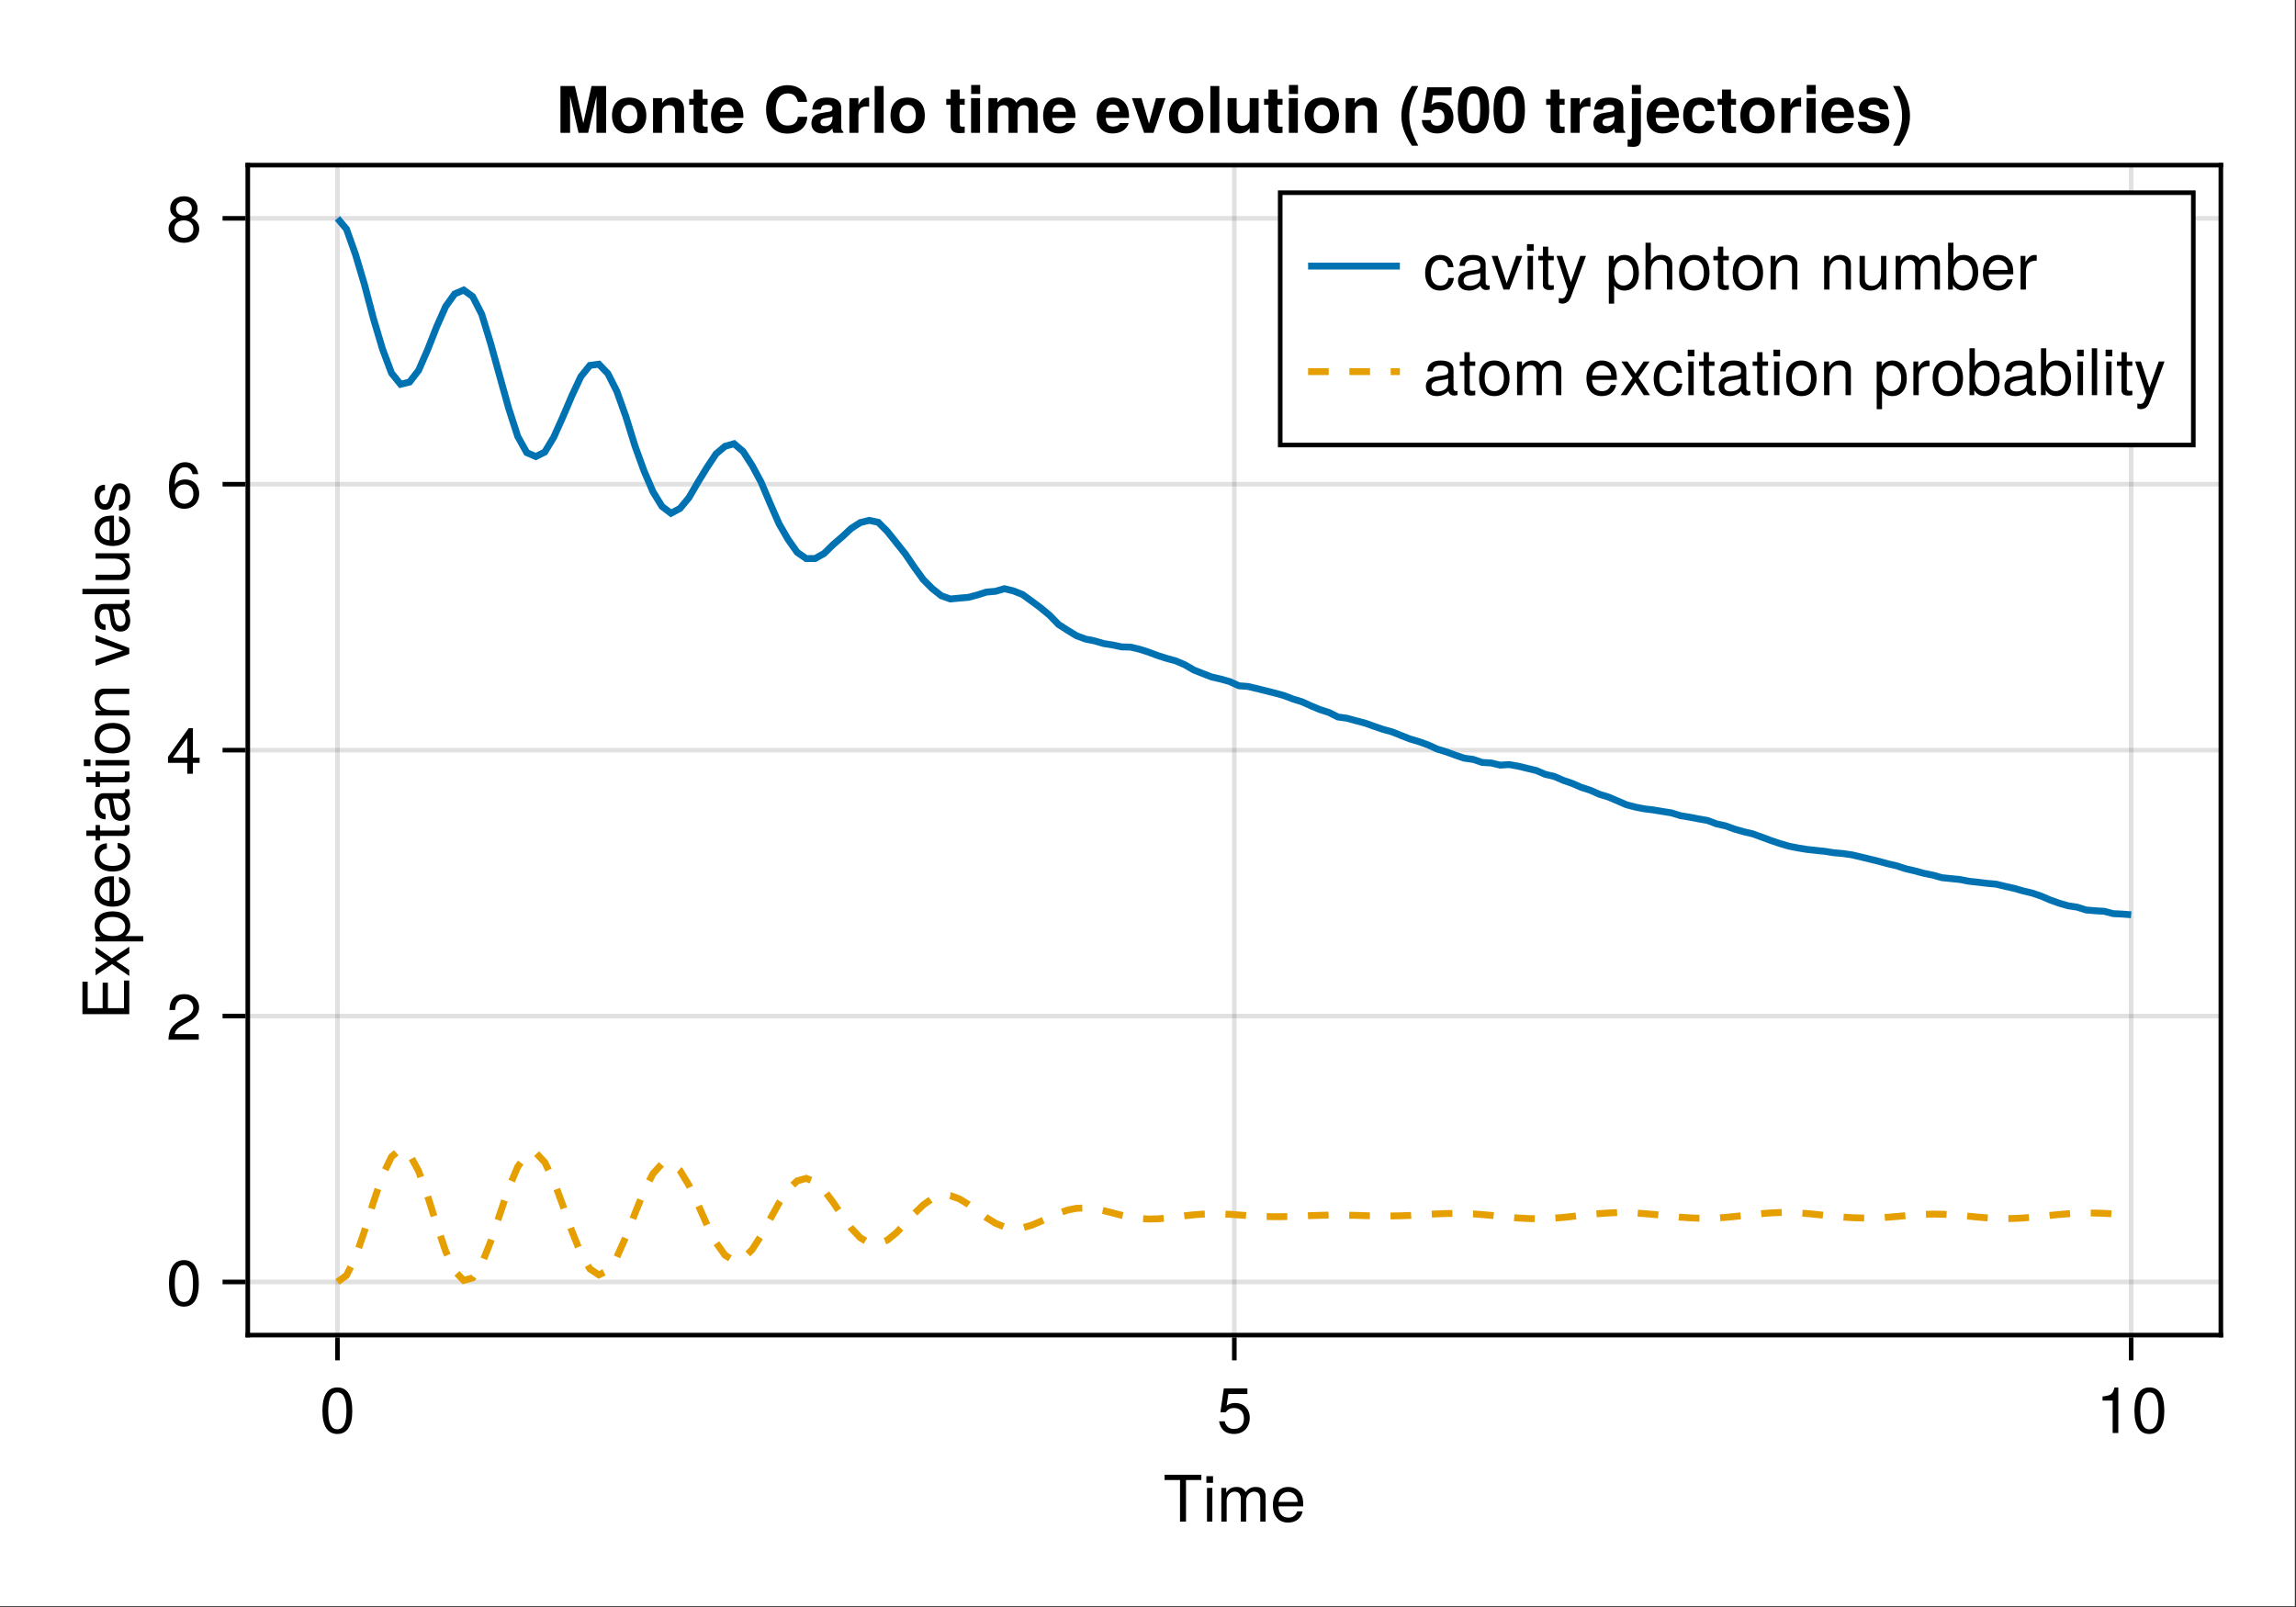 <?xml version="1.0" encoding="UTF-8"?>
<svg xmlns="http://www.w3.org/2000/svg" xmlns:xlink="http://www.w3.org/1999/xlink" width="667" height="467" viewBox="0 0 667 467">
<rect x="0" y="0" width="667" height="467" fill="#333333" stroke="none"/>
<defs>
<g>
<g id="glyph-0-0-a5fd1c37">
<path d="M 11.078 -12.078 C 11.078 -12.078 6.609 -12.078 6.609 -12.078 C 6.609 -12.078 6.609 0 6.609 0 C 6.609 0 4.875 0 4.875 0 C 4.875 0 4.875 -12.078 4.875 -12.078 C 4.875 -12.078 0.391 -12.078 0.391 -12.078 C 0.391 -12.078 0.391 -13.609 0.391 -13.609 C 0.391 -13.609 11.078 -13.609 11.078 -13.609 C 11.078 -13.609 11.078 -12.078 11.078 -12.078 Z M 11.078 -12.078 "/>
</g>
<g id="glyph-1-0-a5fd1c37">
<path d="M 2.859 0 C 2.859 0 1.312 0 1.312 0 C 1.312 0 1.312 -9.781 1.312 -9.781 C 1.312 -9.781 2.859 -9.781 2.859 -9.781 C 2.859 -9.781 2.859 0 2.859 0 Z M 3.062 -11.266 C 3.062 -11.266 1.125 -11.266 1.125 -11.266 C 1.125 -11.266 1.125 -13.203 1.125 -13.203 C 1.125 -13.203 3.062 -13.203 3.062 -13.203 C 3.062 -13.203 3.062 -11.266 3.062 -11.266 Z M 3.062 -11.266 "/>
</g>
<g id="glyph-1-1-a5fd1c37">
<path d="M 14.188 0 C 14.188 0 12.641 0 12.641 0 C 12.641 0 12.641 -6.734 12.641 -6.734 C 12.641 -7.969 11.984 -8.703 10.844 -8.703 C 9.578 -8.703 8.531 -7.562 8.531 -6.141 C 8.531 -6.141 8.531 0 8.531 0 C 8.531 0 6.984 0 6.984 0 C 6.984 0 6.984 -6.734 6.984 -6.734 C 6.984 -7.984 6.328 -8.703 5.172 -8.703 C 3.906 -8.703 2.875 -7.562 2.875 -6.141 C 2.875 -6.141 2.875 0 2.875 0 C 2.875 0 1.328 0 1.328 0 C 1.328 0 1.328 -9.781 1.328 -9.781 C 1.328 -9.781 2.75 -9.781 2.75 -9.781 C 2.75 -9.781 2.75 -8.406 2.75 -8.406 C 3.578 -9.578 4.438 -10.062 5.75 -10.062 C 7.016 -10.062 7.812 -9.609 8.391 -8.578 C 9.297 -9.672 10.078 -10.062 11.391 -10.062 C 13.219 -10.062 14.188 -9.094 14.188 -7.344 C 14.188 -7.344 14.188 0 14.188 0 Z M 14.188 0 "/>
</g>
<g id="glyph-1-2-a5fd1c37">
<path d="M 9.578 -4.438 C 9.578 -4.438 2.375 -4.438 2.375 -4.438 C 2.406 -2.203 3.625 -1.156 5.25 -1.156 C 6.5 -1.156 7.375 -1.688 7.812 -2.969 C 7.812 -2.969 9.375 -2.969 9.375 -2.969 C 8.984 -0.984 7.438 0.281 5.188 0.281 C 2.453 0.281 0.75 -1.625 0.75 -4.844 C 0.75 -8.047 2.5 -10.062 5.234 -10.062 C 7.062 -10.062 8.547 -9.094 9.188 -7.484 C 9.469 -6.766 9.578 -5.859 9.578 -4.438 Z M 7.922 -5.828 C 7.922 -7.359 6.734 -8.625 5.203 -8.625 C 3.641 -8.625 2.547 -7.453 2.406 -5.719 C 2.406 -5.719 7.891 -5.719 7.891 -5.719 C 7.922 -5.75 7.922 -5.828 7.922 -5.828 Z M 7.922 -5.828 "/>
</g>
<g id="glyph-2-0-a5fd1c37">
<path d="M 9.469 -6.359 C 9.469 -2.016 7.938 0.281 5.141 0.281 C 2.297 0.281 0.797 -2.016 0.797 -6.484 C 0.797 -10.922 2.281 -13.234 5.141 -13.234 C 8.016 -13.234 9.469 -10.953 9.469 -6.359 Z M 7.781 -6.516 C 7.781 -10.062 6.906 -11.781 5.141 -11.781 C 3.359 -11.781 2.484 -10.078 2.484 -6.453 C 2.484 -2.844 3.359 -1.078 5.094 -1.078 C 6.922 -1.078 7.781 -2.766 7.781 -6.516 Z M 7.781 -6.516 "/>
</g>
<g id="glyph-3-0-a5fd1c37">
<path d="M 9.578 -4.391 C 9.578 -1.594 7.719 0.281 5.047 0.281 C 2.688 0.281 1.188 -0.766 0.656 -3.391 C 0.656 -3.391 2.297 -3.391 2.297 -3.391 C 2.688 -1.906 3.562 -1.172 5 -1.172 C 6.797 -1.172 7.891 -2.266 7.891 -4.156 C 7.891 -6.125 6.781 -7.266 5 -7.266 C 3.984 -7.266 3.344 -6.953 2.578 -6.031 C 2.578 -6.031 1.062 -6.031 1.062 -6.031 C 1.062 -6.031 2.047 -12.953 2.047 -12.953 C 2.047 -12.953 8.891 -12.953 8.891 -12.953 C 8.891 -12.953 8.891 -11.328 8.891 -11.328 C 8.891 -11.328 3.375 -11.328 3.375 -11.328 C 3.375 -11.328 2.859 -7.922 2.859 -7.922 C 3.625 -8.484 4.375 -8.719 5.297 -8.719 C 7.844 -8.719 9.578 -7 9.578 -4.391 Z M 9.578 -4.391 "/>
</g>
<g id="glyph-4-0-a5fd1c37">
<path d="M 6.484 0 C 6.484 0 4.844 0 4.844 0 C 4.844 0 4.844 -9.422 4.844 -9.422 C 4.844 -9.422 1.906 -9.422 1.906 -9.422 C 1.906 -9.422 1.906 -10.609 1.906 -10.609 C 4.438 -10.922 4.812 -11.203 5.391 -13.234 C 5.391 -13.234 6.484 -13.234 6.484 -13.234 C 6.484 -13.234 6.484 0 6.484 0 Z M 6.484 0 "/>
</g>
<g id="glyph-5-0-a5fd1c37">
<path d="M 9.469 -6.359 C 9.469 -2.016 7.938 0.281 5.141 0.281 C 2.297 0.281 0.797 -2.016 0.797 -6.484 C 0.797 -10.922 2.281 -13.234 5.141 -13.234 C 8.016 -13.234 9.469 -10.953 9.469 -6.359 Z M 7.781 -6.516 C 7.781 -10.062 6.906 -11.781 5.141 -11.781 C 3.359 -11.781 2.484 -10.078 2.484 -6.453 C 2.484 -2.844 3.359 -1.078 5.094 -1.078 C 6.922 -1.078 7.781 -2.766 7.781 -6.516 Z M 7.781 -6.516 "/>
</g>
<g id="glyph-6-0-a5fd1c37">
<path d="M 0 -11.453 C 0 -11.453 0 -1.688 0 -1.688 C 0 -1.688 -13.609 -1.688 -13.609 -1.688 C -13.609 -1.688 -13.609 -11.109 -13.609 -11.109 C -13.609 -11.109 -12.078 -11.109 -12.078 -11.109 C -12.078 -11.109 -12.078 -3.422 -12.078 -3.422 C -12.078 -3.422 -7.734 -3.422 -7.734 -3.422 C -7.734 -3.422 -7.734 -10.828 -7.734 -10.828 C -7.734 -10.828 -6.203 -10.828 -6.203 -10.828 C -6.203 -10.828 -6.203 -3.422 -6.203 -3.422 C -6.203 -3.422 -1.531 -3.422 -1.531 -3.422 C -1.531 -3.422 -1.531 -11.453 -1.531 -11.453 C -1.531 -11.453 0 -11.453 0 -11.453 Z M 0 -11.453 "/>
</g>
<g id="glyph-7-0-a5fd1c37">
<path d="M 0 -8.828 C 0 -8.828 0 -7.016 0 -7.016 C 0 -7.016 -3.75 -4.578 -3.75 -4.578 C -3.75 -4.578 0 -2.094 0 -2.094 C 0 -2.094 0 -0.312 0 -0.312 C 0 -0.312 -4.984 -3.766 -4.984 -3.766 C -4.984 -3.766 -9.781 -0.5 -9.781 -0.5 C -9.781 -0.5 -9.781 -2.281 -9.781 -2.281 C -9.781 -2.281 -6.234 -4.625 -6.234 -4.625 C -6.234 -4.625 -9.781 -6.984 -9.781 -6.984 C -9.781 -6.984 -9.781 -8.734 -9.781 -8.734 C -9.781 -8.734 -5.062 -5.453 -5.062 -5.453 C -5.062 -5.453 0 -8.828 0 -8.828 Z M 0 -8.828 "/>
</g>
<g id="glyph-7-1-a5fd1c37">
<path d="M -0.031 -9.984 C 0.094 -9.484 0.125 -9.25 0.125 -8.922 C 0.125 -8.156 -0.406 -7.484 -1.156 -7.312 C -0.25 -6.453 0.281 -5.25 0.281 -4 C 0.281 -2.016 -0.766 -0.781 -2.547 -0.781 C -3.734 -0.781 -4.609 -1.359 -5.078 -2.5 C -5.328 -3.094 -5.391 -3.438 -5.672 -5.641 C -5.828 -6.875 -6.109 -7.266 -6.766 -7.266 C -6.766 -7.266 -7.172 -7.266 -7.172 -7.266 C -8.109 -7.266 -8.625 -6.484 -8.625 -5.078 C -8.625 -3.625 -8.078 -2.906 -6.891 -2.781 C -6.891 -2.781 -6.891 -1.219 -6.891 -1.219 C -9.156 -1.312 -10.062 -2.766 -10.062 -5.141 C -10.062 -7.547 -9.125 -8.812 -7.391 -8.812 C -7.391 -8.812 -1.938 -8.812 -1.938 -8.812 C -1.453 -8.812 -1.172 -9.109 -1.172 -9.656 C -1.172 -9.75 -1.172 -9.828 -1.219 -9.984 C -1.219 -9.984 -0.031 -9.984 -0.031 -9.984 Z M -3.375 -7.266 C -3.375 -7.266 -4.844 -7.266 -4.844 -7.266 C -4.594 -6.734 -4.516 -6.406 -4.297 -4.766 C -4.047 -3.094 -3.609 -2.406 -2.578 -2.406 C -1.516 -2.406 -1.078 -3.125 -1.078 -4.328 C -1.078 -5.844 -1.984 -7.266 -3.375 -7.266 Z M -3.375 -7.266 "/>
</g>
<g id="glyph-8-0-a5fd1c37">
<path d="M -4.797 -9.766 C -1.688 -9.766 0.281 -8.109 0.281 -5.578 C 0.281 -4.312 -0.172 -3.391 -1.172 -2.578 C -1.172 -2.578 4.078 -2.578 4.078 -2.578 C 4.078 -2.578 4.078 -1.031 4.078 -1.031 C 4.078 -1.031 -9.781 -1.031 -9.781 -1.031 C -9.781 -1.031 -9.781 -2.453 -9.781 -2.453 C -9.781 -2.453 -8.312 -2.453 -8.312 -2.453 C -9.469 -3.172 -10.062 -4.234 -10.062 -5.562 C -10.062 -8.156 -8.078 -9.766 -4.797 -9.766 Z M -4.844 -8.141 C -7.172 -8.141 -8.609 -7.016 -8.609 -5.297 C -8.609 -3.656 -7.109 -2.578 -4.812 -2.578 C -2.516 -2.578 -1.172 -3.656 -1.172 -5.297 C -1.172 -7 -2.609 -8.141 -4.844 -8.141 Z M -4.844 -8.141 "/>
</g>
<g id="glyph-9-0-a5fd1c37">
<path d="M -4.438 -9.578 C -4.438 -9.578 -4.438 -2.375 -4.438 -2.375 C -2.203 -2.406 -1.156 -3.625 -1.156 -5.25 C -1.156 -6.5 -1.688 -7.375 -2.969 -7.812 C -2.969 -7.812 -2.969 -9.375 -2.969 -9.375 C -0.984 -8.984 0.281 -7.438 0.281 -5.188 C 0.281 -2.453 -1.625 -0.75 -4.844 -0.75 C -8.047 -0.75 -10.062 -2.5 -10.062 -5.234 C -10.062 -7.062 -9.094 -8.547 -7.484 -9.188 C -6.766 -9.469 -5.859 -9.578 -4.438 -9.578 Z M -5.828 -7.922 C -7.359 -7.922 -8.625 -6.734 -8.625 -5.203 C -8.625 -3.641 -7.453 -2.547 -5.719 -2.406 C -5.719 -2.406 -5.719 -7.891 -5.719 -7.891 C -5.75 -7.922 -5.828 -7.922 -5.828 -7.922 Z M -5.828 -7.922 "/>
</g>
<g id="glyph-10-0-a5fd1c37">
<path d="M -3.359 -8.906 C -1.125 -8.719 0.281 -7.25 0.281 -4.906 C 0.281 -2.266 -1.641 -0.578 -4.797 -0.578 C -8.047 -0.578 -10.062 -2.297 -10.062 -4.922 C -10.062 -7.109 -8.891 -8.609 -6.5 -8.797 C -6.5 -8.797 -6.5 -7.219 -6.5 -7.219 C -7.859 -7.047 -8.625 -6.219 -8.625 -4.906 C -8.625 -3.219 -7.25 -2.203 -4.797 -2.203 C -2.484 -2.203 -1.156 -3.234 -1.156 -4.953 C -1.156 -6.281 -1.797 -7.078 -3.359 -7.344 C -3.359 -7.344 -3.359 -8.906 -3.359 -8.906 Z M -3.359 -8.906 "/>
</g>
<g id="glyph-11-0-a5fd1c37">
<path d="M 0 -4.75 C 0.094 -4.219 0.125 -3.844 0.125 -3.469 C 0.125 -2.266 -0.422 -1.594 -1.422 -1.594 C -1.422 -1.594 -8.516 -1.594 -8.516 -1.594 C -8.516 -1.594 -8.516 -0.266 -8.516 -0.266 C -8.516 -0.266 -9.781 -0.266 -9.781 -0.266 C -9.781 -0.266 -9.781 -1.594 -9.781 -1.594 C -9.781 -1.594 -12.469 -1.594 -12.469 -1.594 C -12.469 -1.594 -12.469 -3.141 -12.469 -3.141 C -12.469 -3.141 -9.781 -3.141 -9.781 -3.141 C -9.781 -3.141 -9.781 -4.75 -9.781 -4.75 C -9.781 -4.75 -8.516 -4.75 -8.516 -4.75 C -8.516 -4.75 -8.516 -3.141 -8.516 -3.141 C -8.516 -3.141 -2.109 -3.141 -2.109 -3.141 C -1.422 -3.141 -1.234 -3.328 -1.234 -4 C -1.234 -4.297 -1.25 -4.531 -1.312 -4.75 C -1.312 -4.75 0 -4.75 0 -4.75 Z M 0 -4.75 "/>
</g>
<g id="glyph-12-0-a5fd1c37">
<path d="M 0 -4.75 C 0.094 -4.219 0.125 -3.844 0.125 -3.469 C 0.125 -2.266 -0.422 -1.594 -1.422 -1.594 C -1.422 -1.594 -8.516 -1.594 -8.516 -1.594 C -8.516 -1.594 -8.516 -0.266 -8.516 -0.266 C -8.516 -0.266 -9.781 -0.266 -9.781 -0.266 C -9.781 -0.266 -9.781 -1.594 -9.781 -1.594 C -9.781 -1.594 -12.469 -1.594 -12.469 -1.594 C -12.469 -1.594 -12.469 -3.141 -12.469 -3.141 C -12.469 -3.141 -9.781 -3.141 -9.781 -3.141 C -9.781 -3.141 -9.781 -4.75 -9.781 -4.75 C -9.781 -4.75 -8.516 -4.75 -8.516 -4.75 C -8.516 -4.75 -8.516 -3.141 -8.516 -3.141 C -8.516 -3.141 -2.109 -3.141 -2.109 -3.141 C -1.422 -3.141 -1.234 -3.328 -1.234 -4 C -1.234 -4.297 -1.25 -4.531 -1.312 -4.75 C -1.312 -4.75 0 -4.75 0 -4.75 Z M 0 -4.75 "/>
</g>
<g id="glyph-13-0-a5fd1c37">
<path d="M 0 -2.859 C 0 -2.859 0 -1.312 0 -1.312 C 0 -1.312 -9.781 -1.312 -9.781 -1.312 C -9.781 -1.312 -9.781 -2.859 -9.781 -2.859 C -9.781 -2.859 0 -2.859 0 -2.859 Z M -11.266 -3.062 C -11.266 -3.062 -11.266 -1.125 -11.266 -1.125 C -11.266 -1.125 -13.203 -1.125 -13.203 -1.125 C -13.203 -1.125 -13.203 -3.062 -13.203 -3.062 C -13.203 -3.062 -11.266 -3.062 -11.266 -3.062 Z M -11.266 -3.062 "/>
</g>
<g id="glyph-14-0-a5fd1c37">
<path d="M -4.812 -9.516 C -1.609 -9.516 0.281 -7.844 0.281 -5.094 C 0.281 -2.312 -1.609 -0.672 -4.891 -0.672 C -8.172 -0.672 -10.062 -2.328 -10.062 -5.078 C -10.062 -7.891 -8.203 -9.516 -4.812 -9.516 Z M -4.844 -7.891 C -7.266 -7.891 -8.625 -6.859 -8.625 -5.094 C -8.625 -3.359 -7.25 -2.297 -4.891 -2.297 C -2.516 -2.297 -1.156 -3.359 -1.156 -5.094 C -1.156 -6.812 -2.547 -7.891 -4.844 -7.891 Z M -4.844 -7.891 "/>
</g>
<g id="glyph-15-0-a5fd1c37">
<path d="M 0 -9.094 C 0 -9.094 0 -7.547 0 -7.547 C 0 -7.547 -6.781 -7.547 -6.781 -7.547 C -7.953 -7.547 -8.703 -6.766 -8.703 -5.531 C -8.703 -3.938 -7.391 -2.859 -5.391 -2.859 C -5.391 -2.859 0 -2.859 0 -2.859 C 0 -2.859 0 -1.312 0 -1.312 C 0 -1.312 -9.781 -1.312 -9.781 -1.312 C -9.781 -1.312 -9.781 -2.75 -9.781 -2.75 C -9.781 -2.75 -8.141 -2.75 -8.141 -2.75 C -9.5 -3.609 -10.062 -4.531 -10.062 -6 C -10.062 -7.875 -9.016 -9.094 -7.391 -9.094 C -7.391 -9.094 0 -9.094 0 -9.094 Z M 0 -9.094 "/>
</g>
<g id="glyph-16-0-a5fd1c37">
</g>
<g id="glyph-17-0-a5fd1c37">
<path d="M -9.781 -9.078 C -9.781 -9.078 0 -5.328 0 -5.328 C 0 -5.328 0 -3.625 0 -3.625 C 0 -3.625 -9.781 -0.188 -9.781 -0.188 C -9.781 -0.188 -9.781 -1.938 -9.781 -1.938 C -9.781 -1.938 -1.844 -4.562 -1.844 -4.562 C -1.844 -4.562 -9.781 -7.312 -9.781 -7.312 C -9.781 -7.312 -9.781 -9.078 -9.781 -9.078 Z M -9.781 -9.078 "/>
</g>
<g id="glyph-18-0-a5fd1c37">
<path d="M -0.031 -9.984 C 0.094 -9.484 0.125 -9.25 0.125 -8.922 C 0.125 -8.156 -0.406 -7.484 -1.156 -7.312 C -0.25 -6.453 0.281 -5.25 0.281 -4 C 0.281 -2.016 -0.766 -0.781 -2.547 -0.781 C -3.734 -0.781 -4.609 -1.359 -5.078 -2.5 C -5.328 -3.094 -5.391 -3.438 -5.672 -5.641 C -5.828 -6.875 -6.109 -7.266 -6.766 -7.266 C -6.766 -7.266 -7.172 -7.266 -7.172 -7.266 C -8.109 -7.266 -8.625 -6.484 -8.625 -5.078 C -8.625 -3.625 -8.078 -2.906 -6.891 -2.781 C -6.891 -2.781 -6.891 -1.219 -6.891 -1.219 C -9.156 -1.312 -10.062 -2.766 -10.062 -5.141 C -10.062 -7.547 -9.125 -8.812 -7.391 -8.812 C -7.391 -8.812 -1.938 -8.812 -1.938 -8.812 C -1.453 -8.812 -1.172 -9.109 -1.172 -9.656 C -1.172 -9.75 -1.172 -9.828 -1.219 -9.984 C -1.219 -9.984 -0.031 -9.984 -0.031 -9.984 Z M -3.375 -7.266 C -3.375 -7.266 -4.844 -7.266 -4.844 -7.266 C -4.594 -6.734 -4.516 -6.406 -4.297 -4.766 C -4.047 -3.094 -3.609 -2.406 -2.578 -2.406 C -1.516 -2.406 -1.078 -3.125 -1.078 -4.328 C -1.078 -5.844 -1.984 -7.266 -3.375 -7.266 Z M -3.375 -7.266 "/>
</g>
<g id="glyph-19-0-a5fd1c37">
<path d="M 0 -2.812 C 0 -2.812 0 -1.266 0 -1.266 C 0 -1.266 -13.609 -1.266 -13.609 -1.266 C -13.609 -1.266 -13.609 -2.812 -13.609 -2.812 C -13.609 -2.812 0 -2.812 0 -2.812 Z M 0 -2.812 "/>
</g>
<g id="glyph-20-0-a5fd1c37">
<path d="M 0 -9 C 0 -9 0 -7.594 0 -7.594 C 0 -7.594 -1.516 -7.594 -1.516 -7.594 C -0.219 -6.688 0.281 -5.766 0.281 -4.328 C 0.281 -2.422 -0.766 -1.219 -2.391 -1.219 C -2.391 -1.219 -9.781 -1.219 -9.781 -1.219 C -9.781 -1.219 -9.781 -2.766 -9.781 -2.766 C -9.781 -2.766 -3 -2.766 -3 -2.766 C -1.828 -2.766 -1.078 -3.547 -1.078 -4.781 C -1.078 -6.406 -2.391 -7.453 -4.391 -7.453 C -4.391 -7.453 -9.781 -7.453 -9.781 -7.453 C -9.781 -7.453 -9.781 -9 -9.781 -9 C -9.781 -9 0 -9 0 -9 Z M 0 -9 "/>
</g>
<g id="glyph-21-0-a5fd1c37">
<path d="M -4.438 -9.578 C -4.438 -9.578 -4.438 -2.375 -4.438 -2.375 C -2.203 -2.406 -1.156 -3.625 -1.156 -5.25 C -1.156 -6.5 -1.688 -7.375 -2.969 -7.812 C -2.969 -7.812 -2.969 -9.375 -2.969 -9.375 C -0.984 -8.984 0.281 -7.438 0.281 -5.188 C 0.281 -2.453 -1.625 -0.75 -4.844 -0.75 C -8.047 -0.75 -10.062 -2.5 -10.062 -5.234 C -10.062 -7.062 -9.094 -8.547 -7.484 -9.188 C -6.766 -9.469 -5.859 -9.578 -4.438 -9.578 Z M -5.828 -7.922 C -7.359 -7.922 -8.625 -6.734 -8.625 -5.203 C -8.625 -3.641 -7.453 -2.547 -5.719 -2.406 C -5.719 -2.406 -5.719 -7.891 -5.719 -7.891 C -5.75 -7.922 -5.828 -7.922 -5.828 -7.922 Z M -5.828 -7.922 "/>
</g>
<g id="glyph-22-0-a5fd1c37">
<path d="M -2.75 -8.578 C -0.859 -8.578 0.281 -7 0.281 -4.531 C 0.281 -1.984 -0.734 -0.703 -2.984 -0.641 C -2.984 -0.641 -2.984 -2.281 -2.984 -2.281 C -1.5 -2.484 -1.156 -3.266 -1.156 -4.672 C -1.156 -6.031 -1.703 -6.953 -2.609 -6.953 C -3.328 -6.953 -3.641 -6.516 -3.906 -5.438 C -3.906 -5.438 -4.25 -3.984 -4.25 -3.984 C -4.812 -1.656 -5.547 -0.875 -7.078 -0.875 C -8.891 -0.875 -10.062 -2.359 -10.062 -4.625 C -10.062 -6.891 -8.984 -8.156 -7.062 -8.172 C -7.062 -8.172 -7.062 -6.531 -7.062 -6.531 C -8.078 -6.5 -8.625 -5.828 -8.625 -4.578 C -8.625 -3.312 -8.047 -2.5 -7.156 -2.5 C -6.453 -2.5 -6.047 -3.047 -5.75 -4.312 C -5.75 -4.312 -5.391 -5.812 -5.391 -5.812 C -4.922 -7.75 -4.203 -8.578 -2.75 -8.578 Z M -2.75 -8.578 "/>
</g>
<g id="glyph-23-0-a5fd1c37">
<path d="M 9.469 -6.359 C 9.469 -2.016 7.938 0.281 5.141 0.281 C 2.297 0.281 0.797 -2.016 0.797 -6.484 C 0.797 -10.922 2.281 -13.234 5.141 -13.234 C 8.016 -13.234 9.469 -10.953 9.469 -6.359 Z M 7.781 -6.516 C 7.781 -10.062 6.906 -11.781 5.141 -11.781 C 3.359 -11.781 2.484 -10.078 2.484 -6.453 C 2.484 -2.844 3.359 -1.078 5.094 -1.078 C 6.922 -1.078 7.781 -2.766 7.781 -6.516 Z M 7.781 -6.516 "/>
</g>
<g id="glyph-23-1-a5fd1c37">
<path d="M 9.703 -3.172 C 9.703 -3.172 7.75 -3.172 7.75 -3.172 C 7.75 -3.172 7.75 0 7.75 0 C 7.75 0 6.109 0 6.109 0 C 6.109 0 6.109 -3.172 6.109 -3.172 C 6.109 -3.172 0.516 -3.172 0.516 -3.172 C 0.516 -3.172 0.516 -4.906 0.516 -4.906 C 0.516 -4.906 6.531 -13.234 6.531 -13.234 C 6.531 -13.234 7.75 -13.234 7.75 -13.234 C 7.75 -13.234 7.75 -4.656 7.75 -4.656 C 7.75 -4.656 9.703 -4.656 9.703 -4.656 C 9.703 -4.656 9.703 -3.172 9.703 -3.172 Z M 6.109 -4.656 C 6.109 -4.656 6.109 -10.438 6.109 -10.438 C 6.109 -10.438 1.953 -4.656 1.953 -4.656 C 1.953 -4.656 6.109 -4.656 6.109 -4.656 Z M 6.109 -4.656 "/>
</g>
<g id="glyph-24-0-a5fd1c37">
<path d="M 9.547 -9.359 C 9.547 -7.734 8.594 -6.344 6.734 -5.359 C 6.734 -5.359 4.875 -4.344 4.875 -4.344 C 3.25 -3.391 2.656 -2.703 2.484 -1.625 C 2.484 -1.625 9.453 -1.625 9.453 -1.625 C 9.453 -1.625 9.453 0 9.453 0 C 9.453 0 0.641 0 0.641 0 C 0.781 -2.906 1.594 -4.156 4.344 -5.734 C 4.344 -5.734 6.062 -6.703 6.062 -6.703 C 7.25 -7.375 7.859 -8.266 7.859 -9.312 C 7.859 -10.734 6.734 -11.797 5.25 -11.797 C 3.625 -11.797 2.703 -10.859 2.578 -8.641 C 2.578 -8.641 0.938 -8.641 0.938 -8.641 C 1.031 -11.859 2.594 -13.234 5.297 -13.234 C 7.812 -13.234 9.547 -11.594 9.547 -9.359 Z M 9.547 -9.359 "/>
</g>
<g id="glyph-25-0-a5fd1c37">
<path d="M 9.578 -4.109 C 9.578 -1.516 7.766 0.281 5.25 0.281 C 2.219 0.281 0.797 -1.906 0.797 -6.031 C 0.797 -10.641 2.469 -13.234 5.547 -13.234 C 7.562 -13.234 8.984 -11.953 9.297 -9.781 C 9.297 -9.781 7.656 -9.781 7.656 -9.781 C 7.391 -11.047 6.594 -11.781 5.438 -11.781 C 3.547 -11.781 2.5 -9.984 2.484 -6.766 C 3.188 -7.734 4.219 -8.234 5.531 -8.234 C 7.891 -8.234 9.578 -6.578 9.578 -4.109 Z M 7.891 -3.984 C 7.891 -5.75 6.906 -6.781 5.328 -6.781 C 3.703 -6.781 2.578 -5.719 2.578 -4.078 C 2.578 -2.375 3.734 -1.172 5.266 -1.172 C 6.781 -1.172 7.891 -2.312 7.891 -3.984 Z M 7.891 -3.984 "/>
</g>
<g id="glyph-25-1-a5fd1c37">
<path d="M 9.578 -3.734 C 9.578 -1.328 7.75 0.281 5.141 0.281 C 2.516 0.281 0.688 -1.328 0.688 -3.75 C 0.688 -5.203 1.438 -6.234 2.953 -6.969 C 1.609 -7.812 1.156 -8.484 1.156 -9.703 C 1.156 -11.781 2.797 -13.234 5.141 -13.234 C 7.484 -13.234 9.109 -11.781 9.109 -9.703 C 9.109 -8.453 8.656 -7.781 7.297 -6.969 C 8.828 -6.234 9.578 -5.203 9.578 -3.734 Z M 7.438 -9.672 C 7.438 -10.953 6.531 -11.781 5.141 -11.781 C 3.75 -11.781 2.844 -10.953 2.844 -9.688 C 2.844 -8.438 3.75 -7.625 5.141 -7.625 C 6.516 -7.625 7.438 -8.438 7.438 -9.672 Z M 7.891 -3.719 C 7.891 -5.266 6.781 -6.234 5.141 -6.234 C 3.484 -6.234 2.375 -5.266 2.375 -3.719 C 2.375 -2.172 3.484 -1.172 5.094 -1.172 C 6.781 -1.172 7.891 -2.141 7.891 -3.719 Z M 7.891 -3.719 "/>
</g>
<g id="glyph-26-0-a5fd1c37">
<path d="M 14.484 0 C 14.484 0 11.688 0 11.688 0 C 11.688 0 11.688 -10.609 11.688 -10.609 C 11.688 -10.609 9.281 0 9.281 0 C 9.281 0 6.484 0 6.484 0 C 6.484 0 4.031 -10.609 4.031 -10.609 C 4.031 -10.609 4.031 0 4.031 0 C 4.031 0 1.234 0 1.234 0 C 1.234 0 1.234 -13.609 1.234 -13.609 C 1.234 -13.609 5.422 -13.609 5.422 -13.609 C 5.422 -13.609 7.875 -2.781 7.875 -2.781 C 7.875 -2.781 10.266 -13.609 10.266 -13.609 C 10.266 -13.609 14.484 -13.609 14.484 -13.609 C 14.484 -13.609 14.484 0 14.484 0 Z M 14.484 0 "/>
</g>
<g id="glyph-26-1-a5fd1c37">
<path d="M 5.625 0 C 5.156 0.016 4.688 0.078 4.109 0.078 C 2.391 0.078 1.547 -0.578 1.547 -2.172 C 1.547 -2.172 1.547 -8.141 1.547 -8.141 C 1.547 -8.141 0.266 -8.141 0.266 -8.141 C 0.266 -8.141 0.266 -9.875 0.266 -9.875 C 0.266 -9.875 1.547 -9.875 1.547 -9.875 C 1.547 -9.875 1.547 -12.578 1.547 -12.578 C 1.547 -12.578 4.156 -12.578 4.156 -12.578 C 4.156 -12.578 4.156 -9.875 4.156 -9.875 C 4.156 -9.875 5.625 -9.875 5.625 -9.875 C 5.625 -9.875 5.625 -8.141 5.625 -8.141 C 5.625 -8.141 4.156 -8.141 4.156 -8.141 C 4.156 -8.141 4.156 -2.875 4.156 -2.875 C 4.156 -1.984 4.328 -1.781 5.016 -1.781 C 5.203 -1.781 5.359 -1.797 5.625 -1.828 C 5.625 -1.828 5.625 0 5.625 0 Z M 5.625 0 "/>
</g>
<g id="glyph-26-2-a5fd1c37">
<path d="M 9.797 -4.672 C 9.797 -4.672 9.781 -4.344 9.781 -4.344 C 9.781 -4.344 3.031 -4.344 3.031 -4.344 C 3.094 -2.391 3.891 -1.828 5.109 -1.828 C 6.062 -1.828 6.891 -2.109 7.109 -2.844 C 7.109 -2.844 9.688 -2.844 9.688 -2.844 C 9.109 -0.859 7.281 0.172 5.016 0.172 C 2.172 0.172 0.406 -1.688 0.406 -4.906 C 0.406 -8.297 2.188 -10.25 5.078 -10.25 C 8.047 -10.25 9.797 -8.141 9.797 -4.672 Z M 7.078 -6.094 C 6.953 -7.531 6.156 -8.25 5.047 -8.25 C 3.891 -8.25 3.234 -7.484 3.062 -6.094 C 3.062 -6.094 7.078 -6.094 7.078 -6.094 Z M 7.078 -6.094 "/>
</g>
<g id="glyph-26-3-a5fd1c37">
</g>
<g id="glyph-26-4-a5fd1c37">
<path d="M 12.797 -4.656 C 12.625 -1.531 10.359 0.219 6.984 0.219 C 3.188 0.219 0.828 -2.422 0.828 -6.797 C 0.828 -11.203 3.219 -13.844 7.062 -13.844 C 10.125 -13.844 12.484 -12.141 12.734 -9 C 12.734 -9 10.062 -9 10.062 -9 C 9.656 -10.75 8.656 -11.453 7.156 -11.453 C 4.953 -11.453 3.625 -9.766 3.625 -6.766 C 3.625 -3.797 4.891 -2.125 7.062 -2.125 C 8.797 -2.125 9.891 -2.906 10.062 -4.656 C 10.062 -4.656 12.797 -4.656 12.797 -4.656 Z M 12.797 -4.656 "/>
</g>
<g id="glyph-26-5-a5fd1c37">
<path d="M 9.781 0 C 9.781 0 6.953 0 6.953 0 C 6.703 -0.297 6.641 -0.75 6.641 -1.266 C 5.734 -0.312 4.703 0.172 3.578 0.172 C 1.906 0.172 0.516 -0.766 0.516 -2.719 C 0.516 -4.562 1.5 -5.422 3.484 -5.766 C 3.484 -5.766 4.531 -5.953 4.531 -5.953 C 5.844 -6.188 6.625 -6.062 6.625 -7.125 C 6.625 -7.812 6.125 -8.141 5.109 -8.141 C 3.828 -8.141 3.391 -7.812 3.266 -6.766 C 3.266 -6.766 0.75 -6.766 0.75 -6.766 C 0.922 -9.094 2.328 -10.25 5.062 -10.25 C 7.781 -10.25 9.188 -9.203 9.188 -7.156 C 9.188 -7.156 9.188 -1.547 9.188 -1.547 C 9.188 -1.031 9.312 -0.75 9.781 -0.312 C 9.781 -0.312 9.781 0 9.781 0 Z M 6.625 -4.312 C 6.625 -4.312 6.625 -4.766 6.625 -4.766 C 6.328 -4.609 6.219 -4.578 5.531 -4.438 C 5.531 -4.438 4.625 -4.281 4.625 -4.281 C 3.547 -4.078 3.141 -3.797 3.141 -3.031 C 3.141 -2.281 3.672 -1.938 4.562 -1.938 C 5.875 -1.938 6.625 -2.797 6.625 -4.312 Z M 6.625 -4.312 "/>
</g>
<g id="glyph-26-6-a5fd1c37">
<path d="M 6.906 -7.578 C 6.547 -7.641 6.359 -7.656 6.094 -7.656 C 4.562 -7.656 3.797 -6.891 3.797 -5.359 C 3.797 -5.359 3.797 0 3.797 0 C 3.797 0 1.172 0 1.172 0 C 1.172 0 1.172 -10.078 1.172 -10.078 C 1.172 -10.078 3.797 -10.078 3.797 -10.078 C 3.797 -10.078 3.797 -8.109 3.797 -8.109 C 4.344 -9.469 5.391 -10.25 6.594 -10.25 C 6.672 -10.25 6.766 -10.25 6.906 -10.234 C 6.906 -10.234 6.906 -7.578 6.906 -7.578 Z M 6.906 -7.578 "/>
</g>
<g id="glyph-26-7-a5fd1c37">
<path d="M 3.859 0 C 3.859 0 1.25 0 1.25 0 C 1.25 0 1.25 -13.609 1.25 -13.609 C 1.25 -13.609 3.859 -13.609 3.859 -13.609 C 3.859 -13.609 3.859 0 3.859 0 Z M 3.859 0 "/>
</g>
<g id="glyph-26-8-a5fd1c37">
<path d="M 10.625 -4.969 C 10.625 -1.734 8.703 0.172 5.641 0.172 C 2.547 0.172 0.656 -1.719 0.656 -5.047 C 0.656 -8.344 2.547 -10.25 5.625 -10.25 C 8.781 -10.25 10.625 -8.391 10.625 -4.969 Z M 8.016 -5 C 8.016 -6.984 7.078 -8.141 5.641 -8.141 C 4.219 -8.141 3.266 -6.969 3.266 -5.047 C 3.266 -3.125 4.219 -1.938 5.641 -1.938 C 7.047 -1.938 8.016 -3.125 8.016 -5 Z M 8.016 -5 "/>
</g>
<g id="glyph-26-9-a5fd1c37">
<path d="M 15.391 0 C 15.391 0 12.766 0 12.766 0 C 12.766 0 12.766 -6.719 12.766 -6.719 C 12.766 -7.531 12.234 -8.031 11.359 -8.031 C 10.234 -8.031 9.562 -7.281 9.562 -6.047 C 9.562 -6.047 9.562 0 9.562 0 C 9.562 0 6.953 0 6.953 0 C 6.953 0 6.953 -6.719 6.953 -6.719 C 6.953 -7.531 6.406 -8.031 5.531 -8.031 C 4.406 -8.031 3.734 -7.281 3.734 -6.047 C 3.734 -6.047 3.734 0 3.734 0 C 3.734 0 1.125 0 1.125 0 C 1.125 0 1.125 -10.078 1.125 -10.078 C 1.125 -10.078 3.719 -10.078 3.719 -10.078 C 3.719 -10.078 3.719 -8.828 3.719 -8.828 C 4.578 -9.859 5.328 -10.25 6.484 -10.25 C 7.734 -10.25 8.734 -9.703 9.219 -8.75 C 10.016 -9.797 10.906 -10.25 12.172 -10.25 C 14.188 -10.25 15.391 -9.094 15.391 -7.125 C 15.391 -7.125 15.391 0 15.391 0 Z M 15.391 0 "/>
</g>
<g id="glyph-26-10-a5fd1c37">
<path d="M 10.016 -10.078 C 10.016 -10.078 6.531 0 6.531 0 C 6.531 0 3.797 0 3.797 0 C 3.797 0 0.266 -10.078 0.266 -10.078 C 0.266 -10.078 3.031 -10.078 3.031 -10.078 C 3.031 -10.078 5.203 -2.703 5.203 -2.703 C 5.203 -2.703 7.25 -10.078 7.25 -10.078 C 7.25 -10.078 10.016 -10.078 10.016 -10.078 Z M 10.016 -10.078 "/>
</g>
<g id="glyph-26-11-a5fd1c37">
<path d="M 10.094 0 C 10.094 0 7.484 0 7.484 0 C 7.484 0 7.484 -1.328 7.484 -1.328 C 6.734 -0.344 5.828 0.172 4.469 0.172 C 2.312 0.172 1.078 -1.109 1.078 -3.328 C 1.078 -3.328 1.078 -10.078 1.078 -10.078 C 1.078 -10.078 3.703 -10.078 3.703 -10.078 C 3.703 -10.078 3.703 -3.859 3.703 -3.859 C 3.703 -2.656 4.25 -2.047 5.375 -2.047 C 6.641 -2.047 7.484 -2.844 7.484 -4.031 C 7.484 -4.031 7.484 -10.078 7.484 -10.078 C 7.484 -10.078 10.094 -10.078 10.094 -10.078 C 10.094 -10.078 10.094 0 10.094 0 Z M 10.094 0 "/>
</g>
<g id="glyph-26-12-a5fd1c37">
<path d="M 3.859 0 C 3.859 0 1.25 0 1.25 0 C 1.25 0 1.25 -10.078 1.25 -10.078 C 1.25 -10.078 3.859 -10.078 3.859 -10.078 C 3.859 -10.078 3.859 0 3.859 0 Z M 3.906 -11.297 C 3.906 -11.297 1.281 -11.297 1.281 -11.297 C 1.281 -11.297 1.281 -13.906 1.281 -13.906 C 1.281 -13.906 3.906 -13.906 3.906 -13.906 C 3.906 -13.906 3.906 -11.297 3.906 -11.297 Z M 3.906 -11.297 "/>
</g>
<g id="glyph-26-13-a5fd1c37">
<path d="M 10.188 0 C 10.188 0 7.578 0 7.578 0 C 7.578 0 7.578 -6.219 7.578 -6.219 C 7.578 -7.406 7.016 -8.031 5.906 -8.031 C 4.625 -8.031 3.797 -7.25 3.797 -6.047 C 3.797 -6.047 3.797 0 3.797 0 C 3.797 0 1.172 0 1.172 0 C 1.172 0 1.172 -10.078 1.172 -10.078 C 1.172 -10.078 3.797 -10.078 3.797 -10.078 C 3.797 -10.078 3.797 -8.625 3.797 -8.625 C 4.531 -9.75 5.453 -10.25 6.812 -10.25 C 8.969 -10.25 10.188 -8.984 10.188 -6.766 C 10.188 -6.766 10.188 0 10.188 0 Z M 10.188 0 "/>
</g>
<g id="glyph-26-14-a5fd1c37">
<path d="M 5.656 3.734 C 5.656 3.734 3.797 3.734 3.797 3.734 C 1.641 0.5 0.75 -2.078 0.75 -4.953 C 0.75 -7.812 1.641 -10.375 3.797 -13.609 C 3.797 -13.609 5.656 -13.609 5.656 -13.609 C 3.672 -9.797 3.047 -7.672 3.047 -4.953 C 3.047 -2.203 3.672 -0.109 5.656 3.734 Z M 5.656 3.734 "/>
</g>
<g id="glyph-26-15-a5fd1c37">
<path d="M 9.656 -4.5 C 9.656 -1.641 7.719 0.172 4.875 0.172 C 2.297 0.172 0.5 -1.406 0.5 -3.719 C 0.5 -3.719 3.078 -3.719 3.078 -3.719 C 3.078 -2.656 3.766 -2.078 4.906 -2.078 C 6.219 -2.078 7.047 -2.891 7.047 -4.438 C 7.047 -6.047 6.234 -6.875 4.906 -6.875 C 4.109 -6.875 3.516 -6.516 3.234 -5.859 C 3.234 -5.859 0.875 -5.859 0.875 -5.859 C 0.875 -5.859 2.047 -13.234 2.047 -13.234 C 2.047 -13.234 9.125 -13.234 9.125 -13.234 C 9.125 -13.234 9.125 -10.906 9.125 -10.906 C 9.125 -10.906 3.656 -10.906 3.656 -10.906 C 3.656 -10.906 3.234 -8.141 3.234 -8.141 C 4 -8.719 4.656 -8.938 5.531 -8.938 C 7.969 -8.938 9.656 -7.203 9.656 -4.5 Z M 9.656 -4.5 "/>
</g>
<g id="glyph-26-16-a5fd1c37">
<path d="M 9.656 -6.594 C 9.656 -1.359 7.781 0.172 5.094 0.172 C 1.266 0.172 0.547 -2.969 0.547 -6.672 C 0.547 -10.469 1.312 -13.516 5.094 -13.516 C 8.984 -13.516 9.656 -10.344 9.656 -6.594 Z M 7.047 -6.641 C 7.047 -10.75 6.391 -11.406 5.094 -11.406 C 3.703 -11.406 3.156 -10.531 3.156 -6.688 C 3.156 -2.75 3.766 -2.078 5.094 -2.078 C 6.5 -2.078 7.047 -2.938 7.047 -6.641 Z M 7.047 -6.641 "/>
</g>
<g id="glyph-26-17-a5fd1c37">
<path d="M 3.922 1.75 C 3.922 3.391 3.25 4.078 1.625 4.078 C 1.25 4.078 0.594 4.031 0.078 3.984 C 0.078 3.984 0.078 1.891 0.078 1.891 C 0.266 1.938 0.375 1.953 0.547 1.953 C 1.109 1.953 1.312 1.75 1.312 1.172 C 1.312 1.172 1.312 -10.078 1.312 -10.078 C 1.312 -10.078 3.922 -10.078 3.922 -10.078 C 3.922 -10.078 3.922 1.75 3.922 1.75 Z M 3.922 -11.297 C 3.922 -11.297 1.312 -11.297 1.312 -11.297 C 1.312 -11.297 1.312 -13.906 1.312 -13.906 C 1.312 -13.906 3.922 -13.906 3.922 -13.906 C 3.922 -13.906 3.922 -11.297 3.922 -11.297 Z M 3.922 -11.297 "/>
</g>
<g id="glyph-26-18-a5fd1c37">
<path d="M 5.328 -4.922 C 5.328 -2.078 4.422 0.5 2.281 3.734 C 2.281 3.734 0.406 3.734 0.406 3.734 C 2.391 -0.078 3.031 -2.203 3.031 -4.922 C 3.031 -7.672 2.391 -9.766 0.406 -13.609 C 0.406 -13.609 2.281 -13.609 2.281 -13.609 C 4.422 -10.375 5.328 -7.812 5.328 -4.922 Z M 5.328 -4.922 "/>
</g>
<g id="glyph-27-0-a5fd1c37">
<path d="M 10.625 -4.969 C 10.625 -1.734 8.703 0.172 5.641 0.172 C 2.547 0.172 0.656 -1.719 0.656 -5.047 C 0.656 -8.344 2.547 -10.25 5.625 -10.25 C 8.781 -10.25 10.625 -8.391 10.625 -4.969 Z M 8.016 -5 C 8.016 -6.984 7.078 -8.141 5.641 -8.141 C 4.219 -8.141 3.266 -6.969 3.266 -5.047 C 3.266 -3.125 4.219 -1.938 5.641 -1.938 C 7.047 -1.938 8.016 -3.125 8.016 -5 Z M 8.016 -5 "/>
</g>
<g id="glyph-27-1-a5fd1c37">
<path d="M 3.859 0 C 3.859 0 1.25 0 1.25 0 C 1.25 0 1.25 -10.078 1.25 -10.078 C 1.25 -10.078 3.859 -10.078 3.859 -10.078 C 3.859 -10.078 3.859 0 3.859 0 Z M 3.906 -11.297 C 3.906 -11.297 1.281 -11.297 1.281 -11.297 C 1.281 -11.297 1.281 -13.906 1.281 -13.906 C 1.281 -13.906 3.906 -13.906 3.906 -13.906 C 3.906 -13.906 3.906 -11.297 3.906 -11.297 Z M 3.906 -11.297 "/>
</g>
<g id="glyph-28-0-a5fd1c37">
<path d="M 10.188 0 C 10.188 0 7.578 0 7.578 0 C 7.578 0 7.578 -6.219 7.578 -6.219 C 7.578 -7.406 7.016 -8.031 5.906 -8.031 C 4.625 -8.031 3.797 -7.25 3.797 -6.047 C 3.797 -6.047 3.797 0 3.797 0 C 3.797 0 1.172 0 1.172 0 C 1.172 0 1.172 -10.078 1.172 -10.078 C 1.172 -10.078 3.797 -10.078 3.797 -10.078 C 3.797 -10.078 3.797 -8.625 3.797 -8.625 C 4.531 -9.75 5.453 -10.25 6.812 -10.25 C 8.969 -10.25 10.188 -8.984 10.188 -6.766 C 10.188 -6.766 10.188 0 10.188 0 Z M 10.188 0 "/>
</g>
<g id="glyph-28-1-a5fd1c37">
<path d="M 9.797 -4.672 C 9.797 -4.672 9.781 -4.344 9.781 -4.344 C 9.781 -4.344 3.031 -4.344 3.031 -4.344 C 3.094 -2.391 3.891 -1.828 5.109 -1.828 C 6.062 -1.828 6.891 -2.109 7.109 -2.844 C 7.109 -2.844 9.688 -2.844 9.688 -2.844 C 9.109 -0.859 7.281 0.172 5.016 0.172 C 2.172 0.172 0.406 -1.688 0.406 -4.906 C 0.406 -8.297 2.188 -10.25 5.078 -10.25 C 8.047 -10.25 9.797 -8.141 9.797 -4.672 Z M 7.078 -6.094 C 6.953 -7.531 6.156 -8.25 5.047 -8.25 C 3.891 -8.25 3.234 -7.484 3.062 -6.094 C 3.062 -6.094 7.078 -6.094 7.078 -6.094 Z M 7.078 -6.094 "/>
</g>
<g id="glyph-29-0-a5fd1c37">
<path d="M 5.625 0 C 5.156 0.016 4.688 0.078 4.109 0.078 C 2.391 0.078 1.547 -0.578 1.547 -2.172 C 1.547 -2.172 1.547 -8.141 1.547 -8.141 C 1.547 -8.141 0.266 -8.141 0.266 -8.141 C 0.266 -8.141 0.266 -9.875 0.266 -9.875 C 0.266 -9.875 1.547 -9.875 1.547 -9.875 C 1.547 -9.875 1.547 -12.578 1.547 -12.578 C 1.547 -12.578 4.156 -12.578 4.156 -12.578 C 4.156 -12.578 4.156 -9.875 4.156 -9.875 C 4.156 -9.875 5.625 -9.875 5.625 -9.875 C 5.625 -9.875 5.625 -8.141 5.625 -8.141 C 5.625 -8.141 4.156 -8.141 4.156 -8.141 C 4.156 -8.141 4.156 -2.875 4.156 -2.875 C 4.156 -1.984 4.328 -1.781 5.016 -1.781 C 5.203 -1.781 5.359 -1.797 5.625 -1.828 C 5.625 -1.828 5.625 0 5.625 0 Z M 5.625 0 "/>
</g>
<g id="glyph-29-1-a5fd1c37">
<path d="M 9.75 -3.484 C 9.5 -1.344 7.812 0.172 5.359 0.172 C 2.375 0.172 0.641 -1.641 0.641 -4.969 C 0.641 -8.406 2.391 -10.25 5.391 -10.25 C 7.922 -10.25 9.562 -8.781 9.75 -6.312 C 9.75 -6.312 7.25 -6.312 7.25 -6.312 C 6.953 -7.641 6.438 -8.141 5.375 -8.141 C 3.734 -8.141 3.25 -6.812 3.25 -4.969 C 3.25 -3 4.047 -1.938 5.375 -1.938 C 6.391 -1.938 6.906 -2.453 7.25 -3.484 C 7.25 -3.484 9.75 -3.484 9.75 -3.484 Z M 9.75 -3.484 "/>
</g>
<g id="glyph-29-2-a5fd1c37">
<path d="M 10.625 -4.969 C 10.625 -1.734 8.703 0.172 5.641 0.172 C 2.547 0.172 0.656 -1.719 0.656 -5.047 C 0.656 -8.344 2.547 -10.25 5.625 -10.25 C 8.781 -10.25 10.625 -8.391 10.625 -4.969 Z M 8.016 -5 C 8.016 -6.984 7.078 -8.141 5.641 -8.141 C 4.219 -8.141 3.266 -6.969 3.266 -5.047 C 3.266 -3.125 4.219 -1.938 5.641 -1.938 C 7.047 -1.938 8.016 -3.125 8.016 -5 Z M 8.016 -5 "/>
</g>
<g id="glyph-30-0-a5fd1c37">
<path d="M 6.906 -7.578 C 6.547 -7.641 6.359 -7.656 6.094 -7.656 C 4.562 -7.656 3.797 -6.891 3.797 -5.359 C 3.797 -5.359 3.797 0 3.797 0 C 3.797 0 1.172 0 1.172 0 C 1.172 0 1.172 -10.078 1.172 -10.078 C 1.172 -10.078 3.797 -10.078 3.797 -10.078 C 3.797 -10.078 3.797 -8.109 3.797 -8.109 C 4.344 -9.469 5.391 -10.25 6.594 -10.25 C 6.672 -10.25 6.766 -10.25 6.906 -10.234 C 6.906 -10.234 6.906 -7.578 6.906 -7.578 Z M 6.906 -7.578 "/>
</g>
<g id="glyph-30-1-a5fd1c37">
<path d="M 3.859 0 C 3.859 0 1.25 0 1.25 0 C 1.25 0 1.25 -10.078 1.25 -10.078 C 1.25 -10.078 3.859 -10.078 3.859 -10.078 C 3.859 -10.078 3.859 0 3.859 0 Z M 3.906 -11.297 C 3.906 -11.297 1.281 -11.297 1.281 -11.297 C 1.281 -11.297 1.281 -13.906 1.281 -13.906 C 1.281 -13.906 3.906 -13.906 3.906 -13.906 C 3.906 -13.906 3.906 -11.297 3.906 -11.297 Z M 3.906 -11.297 "/>
</g>
<g id="glyph-30-2-a5fd1c37">
<path d="M 9.703 -2.984 C 9.703 -0.953 8.141 0.172 5.297 0.172 C 2.234 0.172 0.609 -0.984 0.547 -3.188 C 0.547 -3.188 3.094 -3.188 3.094 -3.188 C 3.328 -2.109 3.953 -1.891 5.156 -1.891 C 6.359 -1.891 7.094 -2.125 7.094 -2.75 C 7.094 -3.031 6.875 -3.234 6.219 -3.438 C 6.219 -3.438 3.094 -4.406 3.094 -4.406 C 1.234 -4.984 0.891 -5.656 0.891 -6.891 C 0.891 -8.969 2.484 -10.25 5.047 -10.25 C 7.75 -10.25 9.391 -8.969 9.422 -6.828 C 9.422 -6.828 6.906 -6.828 6.906 -6.828 C 6.891 -7.75 6.281 -8.203 5.016 -8.203 C 4.109 -8.203 3.516 -7.828 3.516 -7.266 C 3.516 -6.859 3.703 -6.688 4.422 -6.484 C 4.422 -6.484 7.734 -5.531 7.734 -5.531 C 9.062 -5.141 9.703 -4.281 9.703 -3.125 C 9.703 -3.125 9.703 -2.984 9.703 -2.984 Z M 9.703 -2.984 "/>
</g>
<g id="glyph-31-0-a5fd1c37">
<path d="M 8.906 -3.359 C 8.719 -1.125 7.25 0.281 4.906 0.281 C 2.266 0.281 0.578 -1.641 0.578 -4.797 C 0.578 -8.047 2.297 -10.062 4.922 -10.062 C 7.109 -10.062 8.609 -8.891 8.797 -6.5 C 8.797 -6.5 7.219 -6.5 7.219 -6.5 C 7.047 -7.859 6.219 -8.625 4.906 -8.625 C 3.219 -8.625 2.203 -7.25 2.203 -4.797 C 2.203 -2.484 3.234 -1.156 4.953 -1.156 C 6.281 -1.156 7.078 -1.797 7.344 -3.359 C 7.344 -3.359 8.906 -3.359 8.906 -3.359 Z M 8.906 -3.359 "/>
</g>
<g id="glyph-31-1-a5fd1c37">
<path d="M 9.984 -0.031 C 9.484 0.094 9.25 0.125 8.922 0.125 C 8.156 0.125 7.484 -0.406 7.312 -1.156 C 6.453 -0.25 5.25 0.281 4 0.281 C 2.016 0.281 0.781 -0.766 0.781 -2.547 C 0.781 -3.734 1.359 -4.609 2.5 -5.078 C 3.094 -5.328 3.438 -5.391 5.641 -5.672 C 6.875 -5.828 7.266 -6.109 7.266 -6.766 C 7.266 -6.766 7.266 -7.172 7.266 -7.172 C 7.266 -8.109 6.484 -8.625 5.078 -8.625 C 3.625 -8.625 2.906 -8.078 2.781 -6.891 C 2.781 -6.891 1.219 -6.891 1.219 -6.891 C 1.312 -9.156 2.766 -10.062 5.141 -10.062 C 7.547 -10.062 8.812 -9.125 8.812 -7.391 C 8.812 -7.391 8.812 -1.938 8.812 -1.938 C 8.812 -1.453 9.109 -1.172 9.656 -1.172 C 9.75 -1.172 9.828 -1.172 9.984 -1.219 C 9.984 -1.219 9.984 -0.031 9.984 -0.031 Z M 7.266 -3.375 C 7.266 -3.375 7.266 -4.844 7.266 -4.844 C 6.734 -4.594 6.406 -4.516 4.766 -4.297 C 3.094 -4.047 2.406 -3.609 2.406 -2.578 C 2.406 -1.516 3.125 -1.078 4.328 -1.078 C 5.844 -1.078 7.266 -1.984 7.266 -3.375 Z M 7.266 -3.375 "/>
</g>
<g id="glyph-31-2-a5fd1c37">
<path d="M 9.078 -9.781 C 9.078 -9.781 5.328 0 5.328 0 C 5.328 0 3.625 0 3.625 0 C 3.625 0 0.188 -9.781 0.188 -9.781 C 0.188 -9.781 1.938 -9.781 1.938 -9.781 C 1.938 -9.781 4.562 -1.844 4.562 -1.844 C 4.562 -1.844 7.312 -9.781 7.312 -9.781 C 7.312 -9.781 9.078 -9.781 9.078 -9.781 Z M 9.078 -9.781 "/>
</g>
<g id="glyph-31-3-a5fd1c37">
<path d="M 2.859 0 C 2.859 0 1.312 0 1.312 0 C 1.312 0 1.312 -9.781 1.312 -9.781 C 1.312 -9.781 2.859 -9.781 2.859 -9.781 C 2.859 -9.781 2.859 0 2.859 0 Z M 3.062 -11.266 C 3.062 -11.266 1.125 -11.266 1.125 -11.266 C 1.125 -11.266 1.125 -13.203 1.125 -13.203 C 1.125 -13.203 3.062 -13.203 3.062 -13.203 C 3.062 -13.203 3.062 -11.266 3.062 -11.266 Z M 3.062 -11.266 "/>
</g>
<g id="glyph-31-4-a5fd1c37">
<path d="M 4.75 0 C 4.219 0.094 3.844 0.125 3.469 0.125 C 2.266 0.125 1.594 -0.422 1.594 -1.422 C 1.594 -1.422 1.594 -8.516 1.594 -8.516 C 1.594 -8.516 0.266 -8.516 0.266 -8.516 C 0.266 -8.516 0.266 -9.781 0.266 -9.781 C 0.266 -9.781 1.594 -9.781 1.594 -9.781 C 1.594 -9.781 1.594 -12.469 1.594 -12.469 C 1.594 -12.469 3.141 -12.469 3.141 -12.469 C 3.141 -12.469 3.141 -9.781 3.141 -9.781 C 3.141 -9.781 4.75 -9.781 4.75 -9.781 C 4.75 -9.781 4.75 -8.516 4.75 -8.516 C 4.75 -8.516 3.141 -8.516 3.141 -8.516 C 3.141 -8.516 3.141 -2.109 3.141 -2.109 C 3.141 -1.422 3.328 -1.234 4 -1.234 C 4.297 -1.234 4.531 -1.25 4.75 -1.312 C 4.75 -1.312 4.75 0 4.75 0 Z M 4.75 0 "/>
</g>
<g id="glyph-31-5-a5fd1c37">
<path d="M 8.922 -9.781 C 8.922 -9.781 4.578 2.047 4.578 2.047 C 4.047 3.453 3.156 4.078 2.047 4.078 C 1.641 4.078 1.328 4 1.016 3.828 C 1.016 3.828 1.016 2.422 1.016 2.422 C 1.344 2.5 1.609 2.547 1.828 2.547 C 2.5 2.547 2.812 2.281 3.078 1.594 C 3.078 1.594 3.672 0.031 3.672 0.031 C 3.672 0.031 0.375 -9.781 0.375 -9.781 C 0.375 -9.781 2.031 -9.781 2.031 -9.781 C 2.031 -9.781 4.531 -2.172 4.531 -2.172 C 4.531 -2.172 7.25 -9.781 7.25 -9.781 C 7.25 -9.781 8.922 -9.781 8.922 -9.781 Z M 8.922 -9.781 "/>
</g>
<g id="glyph-31-6-a5fd1c37">
</g>
<g id="glyph-31-7-a5fd1c37">
<path d="M 9.766 -4.797 C 9.766 -1.688 8.109 0.281 5.578 0.281 C 4.312 0.281 3.391 -0.172 2.578 -1.172 C 2.578 -1.172 2.578 4.078 2.578 4.078 C 2.578 4.078 1.031 4.078 1.031 4.078 C 1.031 4.078 1.031 -9.781 1.031 -9.781 C 1.031 -9.781 2.453 -9.781 2.453 -9.781 C 2.453 -9.781 2.453 -8.312 2.453 -8.312 C 3.172 -9.469 4.234 -10.062 5.562 -10.062 C 8.156 -10.062 9.766 -8.078 9.766 -4.797 Z M 8.141 -4.844 C 8.141 -7.172 7.016 -8.609 5.297 -8.609 C 3.656 -8.609 2.578 -7.109 2.578 -4.812 C 2.578 -2.516 3.656 -1.172 5.297 -1.172 C 7 -1.172 8.141 -2.609 8.141 -4.844 Z M 8.141 -4.844 "/>
</g>
<g id="glyph-31-8-a5fd1c37">
<path d="M 9.516 -4.812 C 9.516 -1.609 7.844 0.281 5.094 0.281 C 2.312 0.281 0.672 -1.609 0.672 -4.891 C 0.672 -8.172 2.328 -10.062 5.078 -10.062 C 7.891 -10.062 9.516 -8.203 9.516 -4.812 Z M 7.891 -4.844 C 7.891 -7.266 6.859 -8.625 5.094 -8.625 C 3.359 -8.625 2.297 -7.25 2.297 -4.891 C 2.297 -2.516 3.359 -1.156 5.094 -1.156 C 6.812 -1.156 7.891 -2.547 7.891 -4.844 Z M 7.891 -4.844 "/>
</g>
<g id="glyph-31-9-a5fd1c37">
<path d="M 9.094 0 C 9.094 0 7.547 0 7.547 0 C 7.547 0 7.547 -6.781 7.547 -6.781 C 7.547 -7.953 6.766 -8.703 5.531 -8.703 C 3.938 -8.703 2.859 -7.391 2.859 -5.391 C 2.859 -5.391 2.859 0 2.859 0 C 2.859 0 1.312 0 1.312 0 C 1.312 0 1.312 -9.781 1.312 -9.781 C 1.312 -9.781 2.75 -9.781 2.75 -9.781 C 2.75 -9.781 2.75 -8.141 2.75 -8.141 C 3.609 -9.5 4.531 -10.062 6 -10.062 C 7.875 -10.062 9.094 -9.016 9.094 -7.391 C 9.094 -7.391 9.094 0 9.094 0 Z M 9.094 0 "/>
</g>
<g id="glyph-31-10-a5fd1c37">
<path d="M 14.188 0 C 14.188 0 12.641 0 12.641 0 C 12.641 0 12.641 -6.734 12.641 -6.734 C 12.641 -7.969 11.984 -8.703 10.844 -8.703 C 9.578 -8.703 8.531 -7.562 8.531 -6.141 C 8.531 -6.141 8.531 0 8.531 0 C 8.531 0 6.984 0 6.984 0 C 6.984 0 6.984 -6.734 6.984 -6.734 C 6.984 -7.984 6.328 -8.703 5.172 -8.703 C 3.906 -8.703 2.875 -7.562 2.875 -6.141 C 2.875 -6.141 2.875 0 2.875 0 C 2.875 0 1.328 0 1.328 0 C 1.328 0 1.328 -9.781 1.328 -9.781 C 1.328 -9.781 2.75 -9.781 2.75 -9.781 C 2.75 -9.781 2.75 -8.406 2.75 -8.406 C 3.578 -9.578 4.438 -10.062 5.75 -10.062 C 7.016 -10.062 7.812 -9.609 8.391 -8.578 C 9.297 -9.672 10.078 -10.062 11.391 -10.062 C 13.219 -10.062 14.188 -9.094 14.188 -7.344 C 14.188 -7.344 14.188 0 14.188 0 Z M 14.188 0 "/>
</g>
<g id="glyph-31-11-a5fd1c37">
<path d="M 9.578 -4.438 C 9.578 -4.438 2.375 -4.438 2.375 -4.438 C 2.406 -2.203 3.625 -1.156 5.25 -1.156 C 6.5 -1.156 7.375 -1.688 7.812 -2.969 C 7.812 -2.969 9.375 -2.969 9.375 -2.969 C 8.984 -0.984 7.438 0.281 5.188 0.281 C 2.453 0.281 0.75 -1.625 0.75 -4.844 C 0.75 -8.047 2.5 -10.062 5.234 -10.062 C 7.062 -10.062 8.547 -9.094 9.188 -7.484 C 9.469 -6.766 9.578 -5.859 9.578 -4.438 Z M 7.922 -5.828 C 7.922 -7.359 6.734 -8.625 5.203 -8.625 C 3.641 -8.625 2.547 -7.453 2.406 -5.719 C 2.406 -5.719 7.891 -5.719 7.891 -5.719 C 7.922 -5.75 7.922 -5.828 7.922 -5.828 Z M 7.922 -5.828 "/>
</g>
<g id="glyph-31-12-a5fd1c37">
<path d="M 8.828 0 C 8.828 0 7.016 0 7.016 0 C 7.016 0 4.578 -3.75 4.578 -3.75 C 4.578 -3.75 2.094 0 2.094 0 C 2.094 0 0.312 0 0.312 0 C 0.312 0 3.766 -4.984 3.766 -4.984 C 3.766 -4.984 0.5 -9.781 0.5 -9.781 C 0.5 -9.781 2.281 -9.781 2.281 -9.781 C 2.281 -9.781 4.625 -6.234 4.625 -6.234 C 4.625 -6.234 6.984 -9.781 6.984 -9.781 C 6.984 -9.781 8.734 -9.781 8.734 -9.781 C 8.734 -9.781 5.453 -5.062 5.453 -5.062 C 5.453 -5.062 8.828 0 8.828 0 Z M 8.828 0 "/>
</g>
<g id="glyph-31-13-a5fd1c37">
<path d="M 9.766 -5 C 9.766 -1.828 8.078 0.281 5.516 0.281 C 4.141 0.281 3.156 -0.266 2.406 -1.406 C 2.406 -1.406 2.406 0 2.406 0 C 2.406 0 1.016 0 1.016 0 C 1.016 0 1.016 -13.609 1.016 -13.609 C 1.016 -13.609 2.562 -13.609 2.562 -13.609 C 2.562 -13.609 2.562 -8.453 2.562 -8.453 C 3.281 -9.562 4.234 -10.062 5.578 -10.062 C 8.156 -10.062 9.766 -8.172 9.766 -5 Z M 8.141 -4.906 C 8.141 -7.094 7.016 -8.609 5.281 -8.609 C 3.641 -8.688 2.562 -7.188 2.562 -4.891 C 2.562 -2.672 3.641 -1.172 5.281 -1.172 C 6.984 -1.172 8.141 -2.688 8.141 -4.906 Z M 8.141 -4.906 "/>
</g>
<g id="glyph-31-14-a5fd1c37">
<path d="M 2.812 0 C 2.812 0 1.266 0 1.266 0 C 1.266 0 1.266 -13.609 1.266 -13.609 C 1.266 -13.609 2.812 -13.609 2.812 -13.609 C 2.812 -13.609 2.812 0 2.812 0 Z M 2.812 0 "/>
</g>
<g id="glyph-32-0-a5fd1c37">
<path d="M 9.078 0 C 9.078 0 7.531 0 7.531 0 C 7.531 0 7.531 -6.781 7.531 -6.781 C 7.531 -8.062 6.609 -8.703 5.516 -8.703 C 3.906 -8.703 2.859 -7.391 2.859 -5.391 C 2.859 -5.391 2.859 0 2.859 0 C 2.859 0 1.312 0 1.312 0 C 1.312 0 1.312 -13.609 1.312 -13.609 C 1.312 -13.609 2.859 -13.609 2.859 -13.609 C 2.859 -13.609 2.859 -8.438 2.859 -8.438 C 3.766 -9.641 4.609 -10.062 6 -10.062 C 7.891 -10.062 9.078 -9.031 9.078 -7.391 C 9.078 -7.391 9.078 0 9.078 0 Z M 9.078 0 "/>
</g>
<g id="glyph-32-1-a5fd1c37">
<path d="M 9.516 -4.812 C 9.516 -1.609 7.844 0.281 5.094 0.281 C 2.312 0.281 0.672 -1.609 0.672 -4.891 C 0.672 -8.172 2.328 -10.062 5.078 -10.062 C 7.891 -10.062 9.516 -8.203 9.516 -4.812 Z M 7.891 -4.844 C 7.891 -7.266 6.859 -8.625 5.094 -8.625 C 3.359 -8.625 2.297 -7.25 2.297 -4.891 C 2.297 -2.516 3.359 -1.156 5.094 -1.156 C 6.812 -1.156 7.891 -2.547 7.891 -4.844 Z M 7.891 -4.844 "/>
</g>
<g id="glyph-32-2-a5fd1c37">
<path d="M 9.766 -5 C 9.766 -1.828 8.078 0.281 5.516 0.281 C 4.141 0.281 3.156 -0.266 2.406 -1.406 C 2.406 -1.406 2.406 0 2.406 0 C 2.406 0 1.016 0 1.016 0 C 1.016 0 1.016 -13.609 1.016 -13.609 C 1.016 -13.609 2.562 -13.609 2.562 -13.609 C 2.562 -13.609 2.562 -8.453 2.562 -8.453 C 3.281 -9.562 4.234 -10.062 5.578 -10.062 C 8.156 -10.062 9.766 -8.172 9.766 -5 Z M 8.141 -4.906 C 8.141 -7.094 7.016 -8.609 5.281 -8.609 C 3.641 -8.688 2.562 -7.188 2.562 -4.891 C 2.562 -2.672 3.641 -1.172 5.281 -1.172 C 6.984 -1.172 8.141 -2.688 8.141 -4.906 Z M 8.141 -4.906 "/>
</g>
<g id="glyph-32-3-a5fd1c37">
</g>
<g id="glyph-32-4-a5fd1c37">
<path d="M 4.75 0 C 4.219 0.094 3.844 0.125 3.469 0.125 C 2.266 0.125 1.594 -0.422 1.594 -1.422 C 1.594 -1.422 1.594 -8.516 1.594 -8.516 C 1.594 -8.516 0.266 -8.516 0.266 -8.516 C 0.266 -8.516 0.266 -9.781 0.266 -9.781 C 0.266 -9.781 1.594 -9.781 1.594 -9.781 C 1.594 -9.781 1.594 -12.469 1.594 -12.469 C 1.594 -12.469 3.141 -12.469 3.141 -12.469 C 3.141 -12.469 3.141 -9.781 3.141 -9.781 C 3.141 -9.781 4.75 -9.781 4.75 -9.781 C 4.75 -9.781 4.75 -8.516 4.75 -8.516 C 4.75 -8.516 3.141 -8.516 3.141 -8.516 C 3.141 -8.516 3.141 -2.109 3.141 -2.109 C 3.141 -1.422 3.328 -1.234 4 -1.234 C 4.297 -1.234 4.531 -1.25 4.75 -1.312 C 4.75 -1.312 4.75 0 4.75 0 Z M 4.75 0 "/>
</g>
<g id="glyph-32-5-a5fd1c37">
<path d="M 6 -8.422 C 3.578 -8.391 2.859 -7.281 2.859 -5.078 C 2.859 -5.078 2.859 0 2.859 0 C 2.859 0 1.312 0 1.312 0 C 1.312 0 1.312 -9.781 1.312 -9.781 C 1.312 -9.781 2.719 -9.781 2.719 -9.781 C 2.719 -9.781 2.719 -8.016 2.719 -8.016 C 3.625 -9.469 4.391 -10.062 5.391 -10.062 C 5.609 -10.062 5.734 -10.047 6 -10.016 C 6 -10.016 6 -8.422 6 -8.422 Z M 6 -8.422 "/>
</g>
<g id="glyph-33-0-a5fd1c37">
</g>
<g id="glyph-33-1-a5fd1c37">
<path d="M 9 0 C 9 0 7.594 0 7.594 0 C 7.594 0 7.594 -1.516 7.594 -1.516 C 6.688 -0.219 5.766 0.281 4.328 0.281 C 2.422 0.281 1.219 -0.766 1.219 -2.391 C 1.219 -2.391 1.219 -9.781 1.219 -9.781 C 1.219 -9.781 2.766 -9.781 2.766 -9.781 C 2.766 -9.781 2.766 -3 2.766 -3 C 2.766 -1.828 3.547 -1.078 4.781 -1.078 C 6.406 -1.078 7.453 -2.391 7.453 -4.391 C 7.453 -4.391 7.453 -9.781 7.453 -9.781 C 7.453 -9.781 9 -9.781 9 -9.781 C 9 -9.781 9 0 9 0 Z M 9 0 "/>
</g>
<g id="glyph-33-2-a5fd1c37">
<path d="M 6 -8.422 C 3.578 -8.391 2.859 -7.281 2.859 -5.078 C 2.859 -5.078 2.859 0 2.859 0 C 2.859 0 1.312 0 1.312 0 C 1.312 0 1.312 -9.781 1.312 -9.781 C 1.312 -9.781 2.719 -9.781 2.719 -9.781 C 2.719 -9.781 2.719 -8.016 2.719 -8.016 C 3.625 -9.469 4.391 -10.062 5.391 -10.062 C 5.609 -10.062 5.734 -10.047 6 -10.016 C 6 -10.016 6 -8.422 6 -8.422 Z M 6 -8.422 "/>
</g>
<g id="glyph-33-3-a5fd1c37">
<path d="M 2.859 0 C 2.859 0 1.312 0 1.312 0 C 1.312 0 1.312 -9.781 1.312 -9.781 C 1.312 -9.781 2.859 -9.781 2.859 -9.781 C 2.859 -9.781 2.859 0 2.859 0 Z M 3.062 -11.266 C 3.062 -11.266 1.125 -11.266 1.125 -11.266 C 1.125 -11.266 1.125 -13.203 1.125 -13.203 C 1.125 -13.203 3.062 -13.203 3.062 -13.203 C 3.062 -13.203 3.062 -11.266 3.062 -11.266 Z M 3.062 -11.266 "/>
</g>
<g id="glyph-33-4-a5fd1c37">
<path d="M 8.922 -9.781 C 8.922 -9.781 4.578 2.047 4.578 2.047 C 4.047 3.453 3.156 4.078 2.047 4.078 C 1.641 4.078 1.328 4 1.016 3.828 C 1.016 3.828 1.016 2.422 1.016 2.422 C 1.344 2.5 1.609 2.547 1.828 2.547 C 2.5 2.547 2.812 2.281 3.078 1.594 C 3.078 1.594 3.672 0.031 3.672 0.031 C 3.672 0.031 0.375 -9.781 0.375 -9.781 C 0.375 -9.781 2.031 -9.781 2.031 -9.781 C 2.031 -9.781 4.531 -2.172 4.531 -2.172 C 4.531 -2.172 7.25 -9.781 7.25 -9.781 C 7.25 -9.781 8.922 -9.781 8.922 -9.781 Z M 8.922 -9.781 "/>
</g>
</g>
</defs>
<path fill-rule="nonzero" fill="rgb(100%, 100%, 100%)" fill-opacity="1" d="M 0 0 L 666.668 0 L 666.668 466.668 L 0 466.668 Z M 0 0 "/>
<path fill-rule="nonzero" fill="rgb(100%, 100%, 100%)" fill-opacity="1" d="M 72 388 L 645.332 388 L 645.332 48 L 72 48 Z M 72 388 "/>
<path fill="none" stroke-width="1" stroke-linecap="butt" stroke-linejoin="miter" stroke="rgb(0%, 0%, 0%)" stroke-opacity="0.12" stroke-miterlimit="1.155" d="M 73.547 291 L 73.547 36 " transform="matrix(1.333, 0, 0, 1.333, 0, 0)"/>
<path fill="none" stroke-width="1" stroke-linecap="butt" stroke-linejoin="miter" stroke="rgb(0%, 0%, 0%)" stroke-opacity="0.12" stroke-miterlimit="1.155" d="M 269.001 291 L 269.001 36 " transform="matrix(1.333, 0, 0, 1.333, 0, 0)"/>
<path fill="none" stroke-width="1" stroke-linecap="butt" stroke-linejoin="miter" stroke="rgb(0%, 0%, 0%)" stroke-opacity="0.12" stroke-miterlimit="1.155" d="M 464.455 291 L 464.455 36 " transform="matrix(1.333, 0, 0, 1.333, 0, 0)"/>
<path fill="none" stroke-width="1" stroke-linecap="butt" stroke-linejoin="miter" stroke="rgb(0%, 0%, 0%)" stroke-opacity="0.12" stroke-miterlimit="1.155" d="M 54 279.41 L 483.999 279.41 " transform="matrix(1.333, 0, 0, 1.333, 0, 0)"/>
<path fill="none" stroke-width="1" stroke-linecap="butt" stroke-linejoin="miter" stroke="rgb(0%, 0%, 0%)" stroke-opacity="0.12" stroke-miterlimit="1.155" d="M 54 221.455 L 483.999 221.455 " transform="matrix(1.333, 0, 0, 1.333, 0, 0)"/>
<path fill="none" stroke-width="1" stroke-linecap="butt" stroke-linejoin="miter" stroke="rgb(0%, 0%, 0%)" stroke-opacity="0.12" stroke-miterlimit="1.155" d="M 54 163.5 L 483.999 163.5 " transform="matrix(1.333, 0, 0, 1.333, 0, 0)"/>
<path fill="none" stroke-width="1" stroke-linecap="butt" stroke-linejoin="miter" stroke="rgb(0%, 0%, 0%)" stroke-opacity="0.12" stroke-miterlimit="1.155" d="M 54 105.545 L 483.999 105.545 " transform="matrix(1.333, 0, 0, 1.333, 0, 0)"/>
<path fill="none" stroke-width="1" stroke-linecap="butt" stroke-linejoin="miter" stroke="rgb(0%, 0%, 0%)" stroke-opacity="0.12" stroke-miterlimit="1.155" d="M 54 47.59 L 483.999 47.59 " transform="matrix(1.333, 0, 0, 1.333, 0, 0)"/>
<g fill="rgb(0%, 0%, 0%)" fill-opacity="1">
<use xlink:href="#glyph-0-0-a5fd1c37" x="337.928" y="442.091"/>
</g>
<g fill="rgb(0%, 0%, 0%)" fill-opacity="1">
<use xlink:href="#glyph-1-0-a5fd1c37" x="349.333" y="442.091"/>
</g>
<g fill="rgb(0%, 0%, 0%)" fill-opacity="1">
<use xlink:href="#glyph-1-1-a5fd1c37" x="353.477" y="442.091"/>
</g>
<g fill="rgb(0%, 0%, 0%)" fill-opacity="1">
<use xlink:href="#glyph-1-2-a5fd1c37" x="369.027" y="442.091"/>
</g>
<g fill="rgb(0%, 0%, 0%)" fill-opacity="1">
<use xlink:href="#glyph-2-0-a5fd1c37" x="92.871" y="416.344"/>
</g>
<g fill="rgb(0%, 0%, 0%)" fill-opacity="1">
<use xlink:href="#glyph-3-0-a5fd1c37" x="353.477" y="416.344"/>
</g>
<g fill="rgb(0%, 0%, 0%)" fill-opacity="1">
<use xlink:href="#glyph-4-0-a5fd1c37" x="608.894" y="416.344"/>
</g>
<g fill="rgb(0%, 0%, 0%)" fill-opacity="1">
<use xlink:href="#glyph-5-0-a5fd1c37" x="619.273" y="416.344"/>
</g>
<g fill="rgb(0%, 0%, 0%)" fill-opacity="1">
<use xlink:href="#glyph-6-0-a5fd1c37" x="37.552" y="296.335"/>
</g>
<g fill="rgb(0%, 0%, 0%)" fill-opacity="1">
<use xlink:href="#glyph-7-0-a5fd1c37" x="37.552" y="283.884"/>
</g>
<g fill="rgb(0%, 0%, 0%)" fill-opacity="1">
<use xlink:href="#glyph-8-0-a5fd1c37" x="37.552" y="274.551"/>
</g>
<g fill="rgb(0%, 0%, 0%)" fill-opacity="1">
<use xlink:href="#glyph-9-0-a5fd1c37" x="37.552" y="264.172"/>
</g>
<g fill="rgb(0%, 0%, 0%)" fill-opacity="1">
<use xlink:href="#glyph-10-0-a5fd1c37" x="37.552" y="253.793"/>
</g>
<g fill="rgb(0%, 0%, 0%)" fill-opacity="1">
<use xlink:href="#glyph-11-0-a5fd1c37" x="37.552" y="244.46"/>
</g>
<g fill="rgb(0%, 0%, 0%)" fill-opacity="1">
<use xlink:href="#glyph-7-1-a5fd1c37" x="37.552" y="239.271"/>
</g>
<g fill="rgb(0%, 0%, 0%)" fill-opacity="1">
<use xlink:href="#glyph-12-0-a5fd1c37" x="37.552" y="228.892"/>
</g>
<g fill="rgb(0%, 0%, 0%)" fill-opacity="1">
<use xlink:href="#glyph-13-0-a5fd1c37" x="37.552" y="223.703"/>
</g>
<g fill="rgb(0%, 0%, 0%)" fill-opacity="1">
<use xlink:href="#glyph-14-0-a5fd1c37" x="37.552" y="219.559"/>
</g>
<g fill="rgb(0%, 0%, 0%)" fill-opacity="1">
<use xlink:href="#glyph-15-0-a5fd1c37" x="37.552" y="209.18"/>
</g>
<g fill="rgb(0%, 0%, 0%)" fill-opacity="1">
<use xlink:href="#glyph-16-0-a5fd1c37" x="37.552" y="198.801"/>
</g>
<g fill="rgb(0%, 0%, 0%)" fill-opacity="1">
<use xlink:href="#glyph-17-0-a5fd1c37" x="37.552" y="193.612"/>
</g>
<g fill="rgb(0%, 0%, 0%)" fill-opacity="1">
<use xlink:href="#glyph-18-0-a5fd1c37" x="37.552" y="184.279"/>
</g>
<g fill="rgb(0%, 0%, 0%)" fill-opacity="1">
<use xlink:href="#glyph-19-0-a5fd1c37" x="37.552" y="173.9"/>
</g>
<g fill="rgb(0%, 0%, 0%)" fill-opacity="1">
<use xlink:href="#glyph-20-0-a5fd1c37" x="37.552" y="169.756"/>
</g>
<g fill="rgb(0%, 0%, 0%)" fill-opacity="1">
<use xlink:href="#glyph-21-0-a5fd1c37" x="37.552" y="159.377"/>
</g>
<g fill="rgb(0%, 0%, 0%)" fill-opacity="1">
<use xlink:href="#glyph-22-0-a5fd1c37" x="37.552" y="148.999"/>
</g>
<g fill="rgb(0%, 0%, 0%)" fill-opacity="1">
<use xlink:href="#glyph-23-0-a5fd1c37" x="48.288" y="379.349"/>
</g>
<g fill="rgb(0%, 0%, 0%)" fill-opacity="1">
<use xlink:href="#glyph-24-0-a5fd1c37" x="48.288" y="302.077"/>
</g>
<g fill="rgb(0%, 0%, 0%)" fill-opacity="1">
<use xlink:href="#glyph-23-1-a5fd1c37" x="48.288" y="224.804"/>
</g>
<g fill="rgb(0%, 0%, 0%)" fill-opacity="1">
<use xlink:href="#glyph-25-0-a5fd1c37" x="48.288" y="147.531"/>
</g>
<g fill="rgb(0%, 0%, 0%)" fill-opacity="1">
<use xlink:href="#glyph-25-1-a5fd1c37" x="48.288" y="70.259"/>
</g>
<g fill="rgb(0%, 0%, 0%)" fill-opacity="1">
<use xlink:href="#glyph-26-0-a5fd1c37" x="161.584" y="38.597"/>
</g>
<g fill="rgb(0%, 0%, 0%)" fill-opacity="1">
<use xlink:href="#glyph-27-0-a5fd1c37" x="177.133" y="38.597"/>
</g>
<g fill="rgb(0%, 0%, 0%)" fill-opacity="1">
<use xlink:href="#glyph-28-0-a5fd1c37" x="188.539" y="38.597"/>
</g>
<g fill="rgb(0%, 0%, 0%)" fill-opacity="1">
<use xlink:href="#glyph-26-1-a5fd1c37" x="199.944" y="38.597"/>
</g>
<g fill="rgb(0%, 0%, 0%)" fill-opacity="1">
<use xlink:href="#glyph-26-2-a5fd1c37" x="206.16" y="38.597"/>
</g>
<g fill="rgb(0%, 0%, 0%)" fill-opacity="1">
<use xlink:href="#glyph-26-3-a5fd1c37" x="216.539" y="38.597"/>
</g>
<g fill="rgb(0%, 0%, 0%)" fill-opacity="1">
<use xlink:href="#glyph-26-4-a5fd1c37" x="221.728" y="38.597"/>
</g>
<g fill="rgb(0%, 0%, 0%)" fill-opacity="1">
<use xlink:href="#glyph-26-5-a5fd1c37" x="235.205" y="38.597"/>
</g>
<g fill="rgb(0%, 0%, 0%)" fill-opacity="1">
<use xlink:href="#glyph-26-6-a5fd1c37" x="245.584" y="38.597"/>
</g>
<g fill="rgb(0%, 0%, 0%)" fill-opacity="1">
<use xlink:href="#glyph-26-7-a5fd1c37" x="252.845" y="38.597"/>
</g>
<g fill="rgb(0%, 0%, 0%)" fill-opacity="1">
<use xlink:href="#glyph-26-8-a5fd1c37" x="258.035" y="38.597"/>
</g>
<g fill="rgb(0%, 0%, 0%)" fill-opacity="1">
<use xlink:href="#glyph-26-3-a5fd1c37" x="269.44" y="38.597"/>
</g>
<g fill="rgb(0%, 0%, 0%)" fill-opacity="1">
<use xlink:href="#glyph-26-1-a5fd1c37" x="274.629" y="38.597"/>
</g>
<g fill="rgb(0%, 0%, 0%)" fill-opacity="1">
<use xlink:href="#glyph-27-1-a5fd1c37" x="280.845" y="38.597"/>
</g>
<g fill="rgb(0%, 0%, 0%)" fill-opacity="1">
<use xlink:href="#glyph-26-9-a5fd1c37" x="286.035" y="38.597"/>
</g>
<g fill="rgb(0%, 0%, 0%)" fill-opacity="1">
<use xlink:href="#glyph-26-2-a5fd1c37" x="302.629" y="38.597"/>
</g>
<g fill="rgb(0%, 0%, 0%)" fill-opacity="1">
<use xlink:href="#glyph-26-3-a5fd1c37" x="313.008" y="38.597"/>
</g>
<g fill="rgb(0%, 0%, 0%)" fill-opacity="1">
<use xlink:href="#glyph-28-1-a5fd1c37" x="318.197" y="38.597"/>
</g>
<g fill="rgb(0%, 0%, 0%)" fill-opacity="1">
<use xlink:href="#glyph-26-10-a5fd1c37" x="328.576" y="38.597"/>
</g>
<g fill="rgb(0%, 0%, 0%)" fill-opacity="1">
<use xlink:href="#glyph-26-8-a5fd1c37" x="338.955" y="38.597"/>
</g>
<g fill="rgb(0%, 0%, 0%)" fill-opacity="1">
<use xlink:href="#glyph-26-7-a5fd1c37" x="350.36" y="38.597"/>
</g>
<g fill="rgb(0%, 0%, 0%)" fill-opacity="1">
<use xlink:href="#glyph-26-11-a5fd1c37" x="355.549" y="38.597"/>
</g>
<g fill="rgb(0%, 0%, 0%)" fill-opacity="1">
<use xlink:href="#glyph-26-1-a5fd1c37" x="366.955" y="38.597"/>
</g>
<g fill="rgb(0%, 0%, 0%)" fill-opacity="1">
<use xlink:href="#glyph-26-12-a5fd1c37" x="373.171" y="38.597"/>
</g>
<g fill="rgb(0%, 0%, 0%)" fill-opacity="1">
<use xlink:href="#glyph-26-8-a5fd1c37" x="378.36" y="38.597"/>
</g>
<g fill="rgb(0%, 0%, 0%)" fill-opacity="1">
<use xlink:href="#glyph-26-13-a5fd1c37" x="389.765" y="38.597"/>
</g>
<g fill="rgb(0%, 0%, 0%)" fill-opacity="1">
<use xlink:href="#glyph-26-3-a5fd1c37" x="401.171" y="38.597"/>
</g>
<g fill="rgb(0%, 0%, 0%)" fill-opacity="1">
<use xlink:href="#glyph-26-14-a5fd1c37" x="406.36" y="38.597"/>
</g>
<g fill="rgb(0%, 0%, 0%)" fill-opacity="1">
<use xlink:href="#glyph-26-15-a5fd1c37" x="412.576" y="38.597"/>
</g>
<g fill="rgb(0%, 0%, 0%)" fill-opacity="1">
<use xlink:href="#glyph-26-16-a5fd1c37" x="422.955" y="38.597"/>
</g>
<g fill="rgb(0%, 0%, 0%)" fill-opacity="1">
<use xlink:href="#glyph-26-16-a5fd1c37" x="433.333" y="38.597"/>
</g>
<g fill="rgb(0%, 0%, 0%)" fill-opacity="1">
<use xlink:href="#glyph-26-3-a5fd1c37" x="443.712" y="38.597"/>
</g>
<g fill="rgb(0%, 0%, 0%)" fill-opacity="1">
<use xlink:href="#glyph-29-0-a5fd1c37" x="448.901" y="38.597"/>
</g>
<g fill="rgb(0%, 0%, 0%)" fill-opacity="1">
<use xlink:href="#glyph-26-6-a5fd1c37" x="455.117" y="38.597"/>
</g>
<g fill="rgb(0%, 0%, 0%)" fill-opacity="1">
<use xlink:href="#glyph-26-5-a5fd1c37" x="462.379" y="38.597"/>
</g>
<g fill="rgb(0%, 0%, 0%)" fill-opacity="1">
<use xlink:href="#glyph-26-17-a5fd1c37" x="472.757" y="38.597"/>
</g>
<g fill="rgb(0%, 0%, 0%)" fill-opacity="1">
<use xlink:href="#glyph-26-2-a5fd1c37" x="477.947" y="38.597"/>
</g>
<g fill="rgb(0%, 0%, 0%)" fill-opacity="1">
<use xlink:href="#glyph-29-1-a5fd1c37" x="488.325" y="38.597"/>
</g>
<g fill="rgb(0%, 0%, 0%)" fill-opacity="1">
<use xlink:href="#glyph-26-1-a5fd1c37" x="498.704" y="38.597"/>
</g>
<g fill="rgb(0%, 0%, 0%)" fill-opacity="1">
<use xlink:href="#glyph-29-2-a5fd1c37" x="504.92" y="38.597"/>
</g>
<g fill="rgb(0%, 0%, 0%)" fill-opacity="1">
<use xlink:href="#glyph-30-0-a5fd1c37" x="516.325" y="38.597"/>
</g>
<g fill="rgb(0%, 0%, 0%)" fill-opacity="1">
<use xlink:href="#glyph-30-1-a5fd1c37" x="523.587" y="38.597"/>
</g>
<g fill="rgb(0%, 0%, 0%)" fill-opacity="1">
<use xlink:href="#glyph-26-2-a5fd1c37" x="528.776" y="38.597"/>
</g>
<g fill="rgb(0%, 0%, 0%)" fill-opacity="1">
<use xlink:href="#glyph-30-2-a5fd1c37" x="539.155" y="38.597"/>
</g>
<g fill="rgb(0%, 0%, 0%)" fill-opacity="1">
<use xlink:href="#glyph-26-18-a5fd1c37" x="549.533" y="38.597"/>
</g>
<path fill="none" stroke-width="1.5" stroke-linecap="butt" stroke-linejoin="miter" stroke="rgb(0%, 44.706%, 69.804%)" stroke-opacity="1" stroke-miterlimit="2" d="M 73.547 47.59 L 75.51 49.937 L 77.476 55.456 L 79.438 62.051 L 81.404 69.507 L 83.367 76.093 L 85.333 81.325 L 87.296 83.757 L 89.262 83.271 L 91.225 80.733 L 93.19 76.225 L 95.153 71.235 L 97.119 66.817 L 99.082 64.061 L 101.048 63.22 L 103.011 64.635 L 104.977 68.473 L 106.939 74.886 L 108.905 81.984 L 110.868 89.036 L 112.834 95.127 L 114.797 98.654 L 116.763 99.507 L 118.726 98.531 L 120.691 95.273 L 122.654 90.894 L 124.62 86.288 L 126.583 82.09 L 128.549 79.644 L 130.512 79.383 L 132.478 81.425 L 134.44 85.31 L 136.406 90.823 L 138.369 97.154 L 140.335 102.586 L 142.298 107.159 L 144.264 110.376 L 146.227 111.867 L 148.192 110.824 L 150.155 108.454 L 152.121 105.076 L 154.084 101.874 L 156.05 98.924 L 158.013 97.274 L 159.979 96.715 L 161.941 98.388 L 163.907 101.446 L 165.87 105.088 L 167.836 109.737 L 169.799 114.202 L 171.765 117.589 L 173.728 120.375 L 175.693 121.743 L 177.656 121.734 L 179.622 120.612 L 181.585 118.69 L 183.551 116.994 L 185.514 115.169 L 187.479 113.9 L 189.442 113.417 L 191.408 113.848 L 193.371 115.813 L 195.337 118.277 L 197.3 120.741 L 199.266 123.642 L 201.229 126.346 L 203.194 128.306 L 205.157 129.861 L 207.123 130.553 L 209.086 130.365 L 211.052 130.198 L 213.015 129.677 L 214.98 129.05 L 216.943 128.88 L 218.909 128.314 L 220.872 128.795 L 222.838 129.58 L 224.801 131.001 L 226.767 132.463 L 228.729 134.089 L 230.695 136.113 L 232.658 137.373 L 234.624 138.574 L 236.587 139.295 L 238.553 139.69 L 240.516 140.268 L 242.481 140.578 L 244.444 140.997 L 246.41 141.047 L 248.373 141.516 L 250.339 142.148 L 252.302 142.884 L 254.268 143.511 L 256.23 144.047 L 258.196 144.885 L 260.159 146.027 L 262.125 146.807 L 264.088 147.56 L 266.054 148.011 L 268.017 148.564 L 269.982 149.467 L 271.945 149.622 L 273.911 150.076 L 275.874 150.568 L 277.84 151.058 L 279.803 151.6 L 281.769 152.353 L 283.731 152.956 L 285.697 153.844 L 287.66 154.661 L 289.626 155.294 L 291.589 156.278 L 293.555 156.548 L 295.518 157.087 L 297.483 157.603 L 299.446 158.303 L 301.412 158.977 L 303.375 159.513 L 305.341 160.304 L 307.304 161.074 L 309.27 161.657 L 311.232 162.363 L 313.198 163.263 L 315.164 163.863 L 317.127 164.584 L 319.093 165.252 L 321.056 165.521 L 323.021 166.184 L 324.984 166.298 L 326.95 166.77 L 328.913 166.644 L 330.879 166.998 L 332.842 167.47 L 334.808 167.941 L 336.771 168.779 L 338.736 169.236 L 340.699 170.089 L 342.665 170.763 L 344.628 171.621 L 346.594 172.248 L 348.557 173.118 L 350.522 173.719 L 352.485 174.551 L 354.451 175.403 L 356.414 175.916 L 358.38 176.297 L 360.343 176.534 L 362.309 176.865 L 364.271 177.176 L 366.237 177.785 L 368.2 178.107 L 370.166 178.485 L 372.129 178.825 L 374.095 179.572 L 376.058 180.003 L 378.023 180.715 L 379.986 181.28 L 381.952 181.737 L 383.915 182.446 L 385.881 183.176 L 387.844 183.838 L 389.81 184.421 L 391.772 184.813 L 393.738 185.133 L 395.701 185.35 L 397.667 185.549 L 399.63 185.862 L 401.596 186.035 L 403.559 186.316 L 405.524 186.771 L 407.487 187.251 L 409.453 187.731 L 411.416 188.265 L 413.382 188.722 L 415.345 189.363 L 417.311 189.82 L 419.273 190.345 L 421.239 190.746 L 423.202 191.3 L 425.168 191.499 L 427.131 191.695 L 429.097 192.079 L 431.06 192.29 L 433.025 192.533 L 434.988 192.706 L 436.954 193.181 L 438.917 193.617 L 440.883 194.177 L 442.846 194.643 L 444.812 195.311 L 446.774 196.148 L 448.74 196.854 L 450.703 197.426 L 452.669 197.722 L 454.632 198.337 L 456.598 198.51 L 458.561 198.621 L 460.526 199.134 L 462.489 199.233 L 464.455 199.383 " transform="matrix(1.333, 0, 0, 1.333, 0, 0)"/>
<path fill="none" stroke-width="1.5" stroke-linecap="butt" stroke-linejoin="miter" stroke="rgb(90.196%, 62.353%, 0%)" stroke-opacity="1" stroke-dasharray="4.5 4.5" stroke-miterlimit="2" d="M 73.547 279.41 L 75.51 277.989 L 77.476 274.034 L 79.438 268.312 L 81.404 261.955 L 83.367 256.181 L 85.333 252.108 L 87.296 250.485 L 89.262 251.61 L 91.225 255.249 L 93.19 260.684 L 95.153 266.892 L 97.119 272.701 L 99.082 277.022 L 101.048 279.079 L 103.011 278.534 L 104.977 275.508 L 106.939 270.604 L 108.905 264.721 L 110.868 258.943 L 112.834 254.303 L 114.797 251.587 L 116.763 251.253 L 118.726 253.333 L 120.691 257.399 L 122.654 262.708 L 124.62 268.298 L 126.583 273.193 L 128.549 276.565 L 130.512 277.869 L 132.478 276.929 L 134.44 273.97 L 136.406 269.558 L 138.369 264.501 L 140.335 259.649 L 142.298 255.829 L 144.264 253.658 L 146.227 253.438 L 148.192 255.12 L 150.155 258.36 L 152.121 262.553 L 154.084 266.971 L 156.05 270.847 L 158.013 273.595 L 159.979 274.793 L 161.941 274.339 L 163.907 272.382 L 165.87 269.32 L 167.836 265.711 L 169.799 262.175 L 171.765 259.251 L 173.728 257.394 L 175.693 256.834 L 177.656 257.599 L 179.622 259.474 L 181.585 262.093 L 183.551 265.005 L 185.514 267.7 L 187.479 269.777 L 189.442 270.958 L 191.408 271.104 L 193.371 270.299 L 195.337 268.705 L 197.3 266.646 L 199.266 264.501 L 201.229 262.608 L 203.194 261.226 L 205.157 260.543 L 207.123 260.604 L 209.086 261.311 L 211.052 262.523 L 213.015 263.971 L 214.98 265.409 L 216.943 266.625 L 218.909 267.419 L 220.872 267.75 L 222.838 267.601 L 224.801 267.053 L 226.767 266.227 L 228.729 265.295 L 230.695 264.434 L 232.658 263.751 L 234.624 263.361 L 236.587 263.279 L 238.553 263.461 L 240.516 263.871 L 242.481 264.369 L 244.444 264.882 L 246.41 265.295 L 248.373 265.576 L 250.339 265.699 L 252.302 265.658 L 254.268 265.494 L 256.23 265.248 L 258.196 264.99 L 260.159 264.776 L 262.125 264.633 L 264.088 264.577 L 266.054 264.586 L 268.017 264.671 L 269.982 264.814 L 271.945 264.949 L 273.911 265.072 L 275.874 265.16 L 277.84 265.192 L 279.803 265.172 L 281.769 265.116 L 283.731 265.034 L 285.697 264.955 L 287.66 264.891 L 289.626 264.838 L 291.589 264.841 L 293.555 264.858 L 295.518 264.899 L 297.483 264.964 L 299.446 265.017 L 301.412 265.04 L 303.375 265.025 L 305.341 264.987 L 307.304 264.914 L 309.27 264.794 L 311.232 264.668 L 313.198 264.58 L 315.164 264.498 L 317.127 264.475 L 319.093 264.501 L 321.056 264.58 L 323.021 264.729 L 324.984 264.902 L 326.95 265.128 L 328.913 265.312 L 330.879 265.477 L 332.842 265.588 L 334.808 265.635 L 336.771 265.611 L 338.736 265.5 L 340.699 265.345 L 342.665 265.134 L 344.628 264.911 L 346.594 264.694 L 348.557 264.516 L 350.522 264.381 L 352.485 264.302 L 354.451 264.316 L 356.414 264.384 L 358.38 264.527 L 360.343 264.694 L 362.309 264.885 L 364.271 265.096 L 366.237 265.298 L 368.2 265.438 L 370.166 265.523 L 372.129 265.535 L 374.095 265.482 L 376.058 265.339 L 378.023 265.148 L 379.986 264.932 L 381.952 264.706 L 383.915 264.521 L 385.881 264.369 L 387.844 264.287 L 389.81 264.284 L 391.772 264.354 L 393.738 264.498 L 395.701 264.686 L 397.667 264.894 L 399.63 265.102 L 401.596 265.277 L 403.559 265.403 L 405.524 265.468 L 407.487 265.512 L 409.453 265.436 L 411.416 265.31 L 413.382 265.143 L 415.345 264.961 L 417.311 264.794 L 419.273 264.677 L 421.239 264.624 L 423.202 264.65 L 425.168 264.741 L 427.131 264.894 L 429.097 265.087 L 431.06 265.28 L 433.025 265.444 L 434.988 265.562 L 436.954 265.608 L 438.917 265.576 L 440.883 265.482 L 442.846 265.304 L 444.812 265.099 L 446.774 264.902 L 448.74 264.718 L 450.703 264.551 L 452.669 264.428 L 454.632 264.396 L 456.598 264.396 L 458.561 264.457 L 460.526 264.58 L 462.489 264.715 L 464.455 264.853 " transform="matrix(1.333, 0, 0, 1.333, 0, 0)"/>
<path fill-rule="nonzero" fill="rgb(100%, 100%, 100%)" fill-opacity="1" stroke-width="1" stroke-linecap="butt" stroke-linejoin="miter" stroke="rgb(0%, 0%, 0%)" stroke-opacity="1" stroke-miterlimit="2" d="M 279 96.999 L 477.999 96.999 L 477.999 42 L 279 42 Z M 279 96.999 " transform="matrix(1.333, 0, 0, 1.333, 0, 0)"/>
<path fill="none" stroke-width="1" stroke-linecap="butt" stroke-linejoin="miter" stroke="rgb(0%, 0%, 0%)" stroke-opacity="1" stroke-miterlimit="1.155" d="M 73.547 291.501 L 73.547 296.499 " transform="matrix(1.333, 0, 0, 1.333, 0, 0)"/>
<path fill="none" stroke-width="1" stroke-linecap="butt" stroke-linejoin="miter" stroke="rgb(0%, 0%, 0%)" stroke-opacity="1" stroke-miterlimit="1.155" d="M 269.001 291.501 L 269.001 296.499 " transform="matrix(1.333, 0, 0, 1.333, 0, 0)"/>
<path fill="none" stroke-width="1" stroke-linecap="butt" stroke-linejoin="miter" stroke="rgb(0%, 0%, 0%)" stroke-opacity="1" stroke-miterlimit="1.155" d="M 464.455 291.501 L 464.455 296.499 " transform="matrix(1.333, 0, 0, 1.333, 0, 0)"/>
<path fill="none" stroke-width="1" stroke-linecap="butt" stroke-linejoin="miter" stroke="rgb(0%, 0%, 0%)" stroke-opacity="1" stroke-miterlimit="1.155" d="M 53.499 279.41 L 48.501 279.41 " transform="matrix(1.333, 0, 0, 1.333, 0, 0)"/>
<path fill="none" stroke-width="1" stroke-linecap="butt" stroke-linejoin="miter" stroke="rgb(0%, 0%, 0%)" stroke-opacity="1" stroke-miterlimit="1.155" d="M 53.499 221.455 L 48.501 221.455 " transform="matrix(1.333, 0, 0, 1.333, 0, 0)"/>
<path fill="none" stroke-width="1" stroke-linecap="butt" stroke-linejoin="miter" stroke="rgb(0%, 0%, 0%)" stroke-opacity="1" stroke-miterlimit="1.155" d="M 53.499 163.5 L 48.501 163.5 " transform="matrix(1.333, 0, 0, 1.333, 0, 0)"/>
<path fill="none" stroke-width="1" stroke-linecap="butt" stroke-linejoin="miter" stroke="rgb(0%, 0%, 0%)" stroke-opacity="1" stroke-miterlimit="1.155" d="M 53.499 105.545 L 48.501 105.545 " transform="matrix(1.333, 0, 0, 1.333, 0, 0)"/>
<path fill="none" stroke-width="1" stroke-linecap="butt" stroke-linejoin="miter" stroke="rgb(0%, 0%, 0%)" stroke-opacity="1" stroke-miterlimit="1.155" d="M 53.499 47.59 L 48.501 47.59 " transform="matrix(1.333, 0, 0, 1.333, 0, 0)"/>
<path fill="none" stroke-width="1.5" stroke-linecap="butt" stroke-linejoin="miter" stroke="rgb(0%, 44.706%, 69.804%)" stroke-opacity="1" stroke-miterlimit="2" d="M 285.079 57.999 L 305.08 57.999 " transform="matrix(1.333, 0, 0, 1.333, 0, 0)"/>
<path fill="none" stroke-width="1.5" stroke-linecap="butt" stroke-linejoin="miter" stroke="rgb(90.196%, 62.353%, 0%)" stroke-opacity="1" stroke-dasharray="4.5 4.5" stroke-miterlimit="2" d="M 285.079 81 L 305.08 81 " transform="matrix(1.333, 0, 0, 1.333, 0, 0)"/>
<g fill="rgb(0%, 0%, 0%)" fill-opacity="1">
<use xlink:href="#glyph-31-0-a5fd1c37" x="413.44" y="84.137"/>
</g>
<g fill="rgb(0%, 0%, 0%)" fill-opacity="1">
<use xlink:href="#glyph-31-1-a5fd1c37" x="422.773" y="84.137"/>
</g>
<g fill="rgb(0%, 0%, 0%)" fill-opacity="1">
<use xlink:href="#glyph-31-2-a5fd1c37" x="433.152" y="84.137"/>
</g>
<g fill="rgb(0%, 0%, 0%)" fill-opacity="1">
<use xlink:href="#glyph-31-3-a5fd1c37" x="442.485" y="84.137"/>
</g>
<g fill="rgb(0%, 0%, 0%)" fill-opacity="1">
<use xlink:href="#glyph-31-4-a5fd1c37" x="446.629" y="84.137"/>
</g>
<g fill="rgb(0%, 0%, 0%)" fill-opacity="1">
<use xlink:href="#glyph-31-5-a5fd1c37" x="451.819" y="84.137"/>
</g>
<g fill="rgb(0%, 0%, 0%)" fill-opacity="1">
<use xlink:href="#glyph-31-6-a5fd1c37" x="461.152" y="84.137"/>
</g>
<g fill="rgb(0%, 0%, 0%)" fill-opacity="1">
<use xlink:href="#glyph-31-7-a5fd1c37" x="466.341" y="84.137"/>
</g>
<g fill="rgb(0%, 0%, 0%)" fill-opacity="1">
<use xlink:href="#glyph-32-0-a5fd1c37" x="476.72" y="84.137"/>
</g>
<g fill="rgb(0%, 0%, 0%)" fill-opacity="1">
<use xlink:href="#glyph-31-8-a5fd1c37" x="487.099" y="84.137"/>
</g>
<g fill="rgb(0%, 0%, 0%)" fill-opacity="1">
<use xlink:href="#glyph-31-4-a5fd1c37" x="497.477" y="84.137"/>
</g>
<g fill="rgb(0%, 0%, 0%)" fill-opacity="1">
<use xlink:href="#glyph-32-1-a5fd1c37" x="502.667" y="84.137"/>
</g>
<g fill="rgb(0%, 0%, 0%)" fill-opacity="1">
<use xlink:href="#glyph-31-9-a5fd1c37" x="513.045" y="84.137"/>
</g>
<g fill="rgb(0%, 0%, 0%)" fill-opacity="1">
<use xlink:href="#glyph-33-0-a5fd1c37" x="523.424" y="84.137"/>
</g>
<g fill="rgb(0%, 0%, 0%)" fill-opacity="1">
<use xlink:href="#glyph-31-9-a5fd1c37" x="528.613" y="84.137"/>
</g>
<g fill="rgb(0%, 0%, 0%)" fill-opacity="1">
<use xlink:href="#glyph-33-1-a5fd1c37" x="538.992" y="84.137"/>
</g>
<g fill="rgb(0%, 0%, 0%)" fill-opacity="1">
<use xlink:href="#glyph-31-10-a5fd1c37" x="549.371" y="84.137"/>
</g>
<g fill="rgb(0%, 0%, 0%)" fill-opacity="1">
<use xlink:href="#glyph-32-2-a5fd1c37" x="564.92" y="84.137"/>
</g>
<g fill="rgb(0%, 0%, 0%)" fill-opacity="1">
<use xlink:href="#glyph-31-11-a5fd1c37" x="575.299" y="84.137"/>
</g>
<g fill="rgb(0%, 0%, 0%)" fill-opacity="1">
<use xlink:href="#glyph-33-2-a5fd1c37" x="585.677" y="84.137"/>
</g>
<g fill="rgb(0%, 0%, 0%)" fill-opacity="1">
<use xlink:href="#glyph-31-1-a5fd1c37" x="413.44" y="114.804"/>
</g>
<g fill="rgb(0%, 0%, 0%)" fill-opacity="1">
<use xlink:href="#glyph-31-4-a5fd1c37" x="423.819" y="114.804"/>
</g>
<g fill="rgb(0%, 0%, 0%)" fill-opacity="1">
<use xlink:href="#glyph-31-8-a5fd1c37" x="429.008" y="114.804"/>
</g>
<g fill="rgb(0%, 0%, 0%)" fill-opacity="1">
<use xlink:href="#glyph-31-10-a5fd1c37" x="439.387" y="114.804"/>
</g>
<g fill="rgb(0%, 0%, 0%)" fill-opacity="1">
<use xlink:href="#glyph-32-3-a5fd1c37" x="454.936" y="114.804"/>
</g>
<g fill="rgb(0%, 0%, 0%)" fill-opacity="1">
<use xlink:href="#glyph-31-11-a5fd1c37" x="460.125" y="114.804"/>
</g>
<g fill="rgb(0%, 0%, 0%)" fill-opacity="1">
<use xlink:href="#glyph-31-12-a5fd1c37" x="470.504" y="114.804"/>
</g>
<g fill="rgb(0%, 0%, 0%)" fill-opacity="1">
<use xlink:href="#glyph-31-0-a5fd1c37" x="479.837" y="114.804"/>
</g>
<g fill="rgb(0%, 0%, 0%)" fill-opacity="1">
<use xlink:href="#glyph-31-3-a5fd1c37" x="489.171" y="114.804"/>
</g>
<g fill="rgb(0%, 0%, 0%)" fill-opacity="1">
<use xlink:href="#glyph-32-4-a5fd1c37" x="493.315" y="114.804"/>
</g>
<g fill="rgb(0%, 0%, 0%)" fill-opacity="1">
<use xlink:href="#glyph-31-1-a5fd1c37" x="498.504" y="114.804"/>
</g>
<g fill="rgb(0%, 0%, 0%)" fill-opacity="1">
<use xlink:href="#glyph-31-4-a5fd1c37" x="508.883" y="114.804"/>
</g>
<g fill="rgb(0%, 0%, 0%)" fill-opacity="1">
<use xlink:href="#glyph-33-3-a5fd1c37" x="514.072" y="114.804"/>
</g>
<g fill="rgb(0%, 0%, 0%)" fill-opacity="1">
<use xlink:href="#glyph-31-8-a5fd1c37" x="518.216" y="114.804"/>
</g>
<g fill="rgb(0%, 0%, 0%)" fill-opacity="1">
<use xlink:href="#glyph-31-9-a5fd1c37" x="528.595" y="114.804"/>
</g>
<g fill="rgb(0%, 0%, 0%)" fill-opacity="1">
<use xlink:href="#glyph-32-3-a5fd1c37" x="538.973" y="114.804"/>
</g>
<g fill="rgb(0%, 0%, 0%)" fill-opacity="1">
<use xlink:href="#glyph-31-7-a5fd1c37" x="544.163" y="114.804"/>
</g>
<g fill="rgb(0%, 0%, 0%)" fill-opacity="1">
<use xlink:href="#glyph-32-5-a5fd1c37" x="554.541" y="114.804"/>
</g>
<g fill="rgb(0%, 0%, 0%)" fill-opacity="1">
<use xlink:href="#glyph-31-8-a5fd1c37" x="560.757" y="114.804"/>
</g>
<g fill="rgb(0%, 0%, 0%)" fill-opacity="1">
<use xlink:href="#glyph-32-2-a5fd1c37" x="571.136" y="114.804"/>
</g>
<g fill="rgb(0%, 0%, 0%)" fill-opacity="1">
<use xlink:href="#glyph-31-1-a5fd1c37" x="581.515" y="114.804"/>
</g>
<g fill="rgb(0%, 0%, 0%)" fill-opacity="1">
<use xlink:href="#glyph-31-13-a5fd1c37" x="591.893" y="114.804"/>
</g>
<g fill="rgb(0%, 0%, 0%)" fill-opacity="1">
<use xlink:href="#glyph-33-3-a5fd1c37" x="602.272" y="114.804"/>
</g>
<g fill="rgb(0%, 0%, 0%)" fill-opacity="1">
<use xlink:href="#glyph-31-14-a5fd1c37" x="606.416" y="114.804"/>
</g>
<g fill="rgb(0%, 0%, 0%)" fill-opacity="1">
<use xlink:href="#glyph-31-3-a5fd1c37" x="610.56" y="114.804"/>
</g>
<g fill="rgb(0%, 0%, 0%)" fill-opacity="1">
<use xlink:href="#glyph-32-4-a5fd1c37" x="614.704" y="114.804"/>
</g>
<g fill="rgb(0%, 0%, 0%)" fill-opacity="1">
<use xlink:href="#glyph-33-4-a5fd1c37" x="619.893" y="114.804"/>
</g>
<path fill="none" stroke-width="1" stroke-linecap="butt" stroke-linejoin="miter" stroke="rgb(0%, 0%, 0%)" stroke-opacity="1" stroke-miterlimit="1.155" d="M 53.499 291 L 484.5 291 " transform="matrix(1.333, 0, 0, 1.333, 0, 0)"/>
<path fill="none" stroke-width="1" stroke-linecap="butt" stroke-linejoin="miter" stroke="rgb(0%, 0%, 0%)" stroke-opacity="1" stroke-miterlimit="1.155" d="M 54 291.501 L 54 35.499 " transform="matrix(1.333, 0, 0, 1.333, 0, 0)"/>
<path fill="none" stroke-width="1" stroke-linecap="butt" stroke-linejoin="miter" stroke="rgb(0%, 0%, 0%)" stroke-opacity="1" stroke-miterlimit="1.155" d="M 53.499 36 L 484.5 36 " transform="matrix(1.333, 0, 0, 1.333, 0, 0)"/>
<path fill="none" stroke-width="1" stroke-linecap="butt" stroke-linejoin="miter" stroke="rgb(0%, 0%, 0%)" stroke-opacity="1" stroke-miterlimit="1.155" d="M 483.999 291.501 L 483.999 35.499 " transform="matrix(1.333, 0, 0, 1.333, 0, 0)"/>
</svg>
